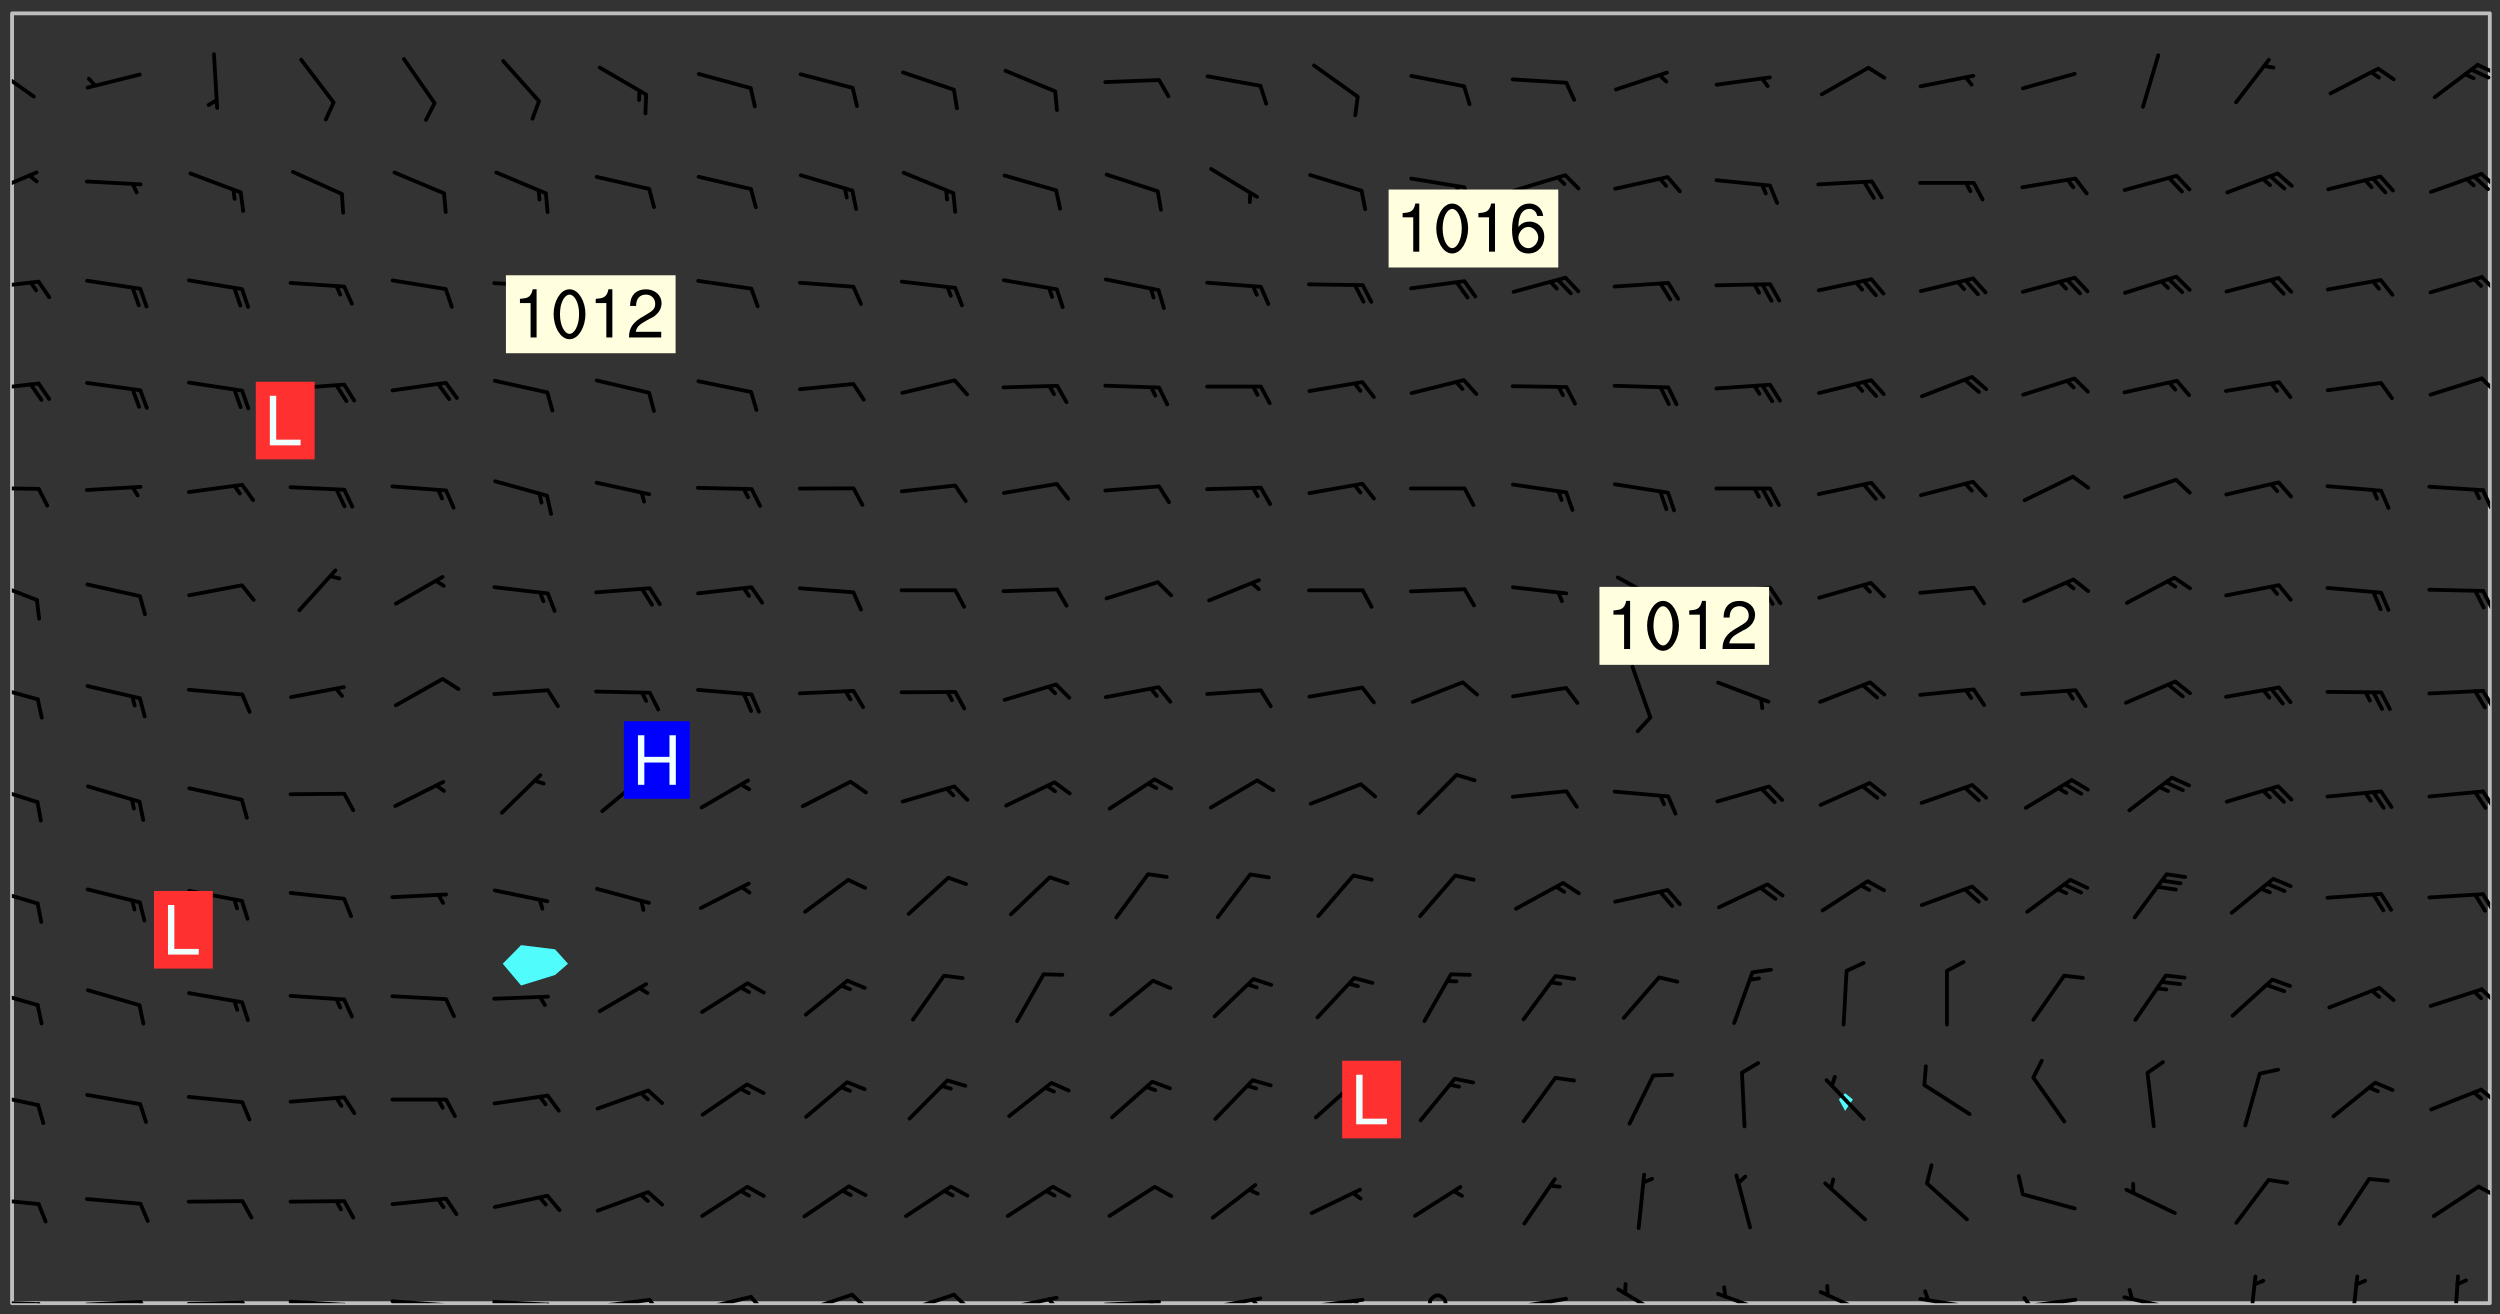 <svg xmlns="http://www.w3.org/2000/svg" role="img" xmlns:xlink="http://www.w3.org/1999/xlink" viewBox="142.45 309.95 326.84 171.84"><rect x="142.45" y="309.95" width="326.84" height="171.84" fill="#333333" stroke="none"/><defs><clipPath id="clip2"><path d="M 144 311.672 L 145 311.672 L 145 480.328 L 144 480.328 Z M 144 311.672"/></clipPath><clipPath id="clip3"><path d="M 144 311.672 L 468 311.672 L 468 480.328 L 144 480.328 Z M 144 311.672"/></clipPath><clipPath id="clip4"><path d="M 467 311.672 L 468 311.672 L 468 480.328 L 467 480.328 Z M 467 311.672"/></clipPath><clipPath id="clip5"><path d="M 144 479 L 148 479 L 148 480.328 L 144 480.328 Z M 144 479"/></clipPath><clipPath id="clip6"><path d="M 147 480 L 149 480 L 149 480.328 L 147 480.328 Z M 147 480"/></clipPath><clipPath id="clip7"><path d="M 153 479 L 162 479 L 162 480.328 L 153 480.328 Z M 153 479"/></clipPath><clipPath id="clip8"><path d="M 160 479 L 163 479 L 163 480.328 L 160 480.328 Z M 160 479"/></clipPath><clipPath id="clip9"><path d="M 166 479 L 175 479 L 175 480.328 L 166 480.328 Z M 166 479"/></clipPath><clipPath id="clip10"><path d="M 173 479 L 176 479 L 176 480.328 L 173 480.328 Z M 173 479"/></clipPath><clipPath id="clip11"><path d="M 180 479 L 188 479 L 188 480.328 L 180 480.328 Z M 180 479"/></clipPath><clipPath id="clip12"><path d="M 187 480 L 189 480 L 189 480.328 L 187 480.328 Z M 187 480"/></clipPath><clipPath id="clip13"><path d="M 193 479 L 202 479 L 202 480.328 L 193 480.328 Z M 193 479"/></clipPath><clipPath id="clip14"><path d="M 200 480 L 203 480 L 203 480.328 L 200 480.328 Z M 200 480"/></clipPath><clipPath id="clip15"><path d="M 206 479 L 215 479 L 215 480.328 L 206 480.328 Z M 206 479"/></clipPath><clipPath id="clip16"><path d="M 213 480 L 216 480 L 216 480.328 L 213 480.328 Z M 213 480"/></clipPath><clipPath id="clip17"><path d="M 220 479 L 228 479 L 228 480.328 L 220 480.328 Z M 220 479"/></clipPath><clipPath id="clip18"><path d="M 227 479 L 230 479 L 230 480.328 L 227 480.328 Z M 227 479"/></clipPath><clipPath id="clip19"><path d="M 233 479 L 241 479 L 241 480.328 L 233 480.328 Z M 233 479"/></clipPath><clipPath id="clip20"><path d="M 240 479 L 243 479 L 243 480.328 L 240 480.328 Z M 240 479"/></clipPath><clipPath id="clip21"><path d="M 246 478 L 255 478 L 255 480.328 L 246 480.328 Z M 246 478"/></clipPath><clipPath id="clip22"><path d="M 253 478 L 256 478 L 256 480.328 L 253 480.328 Z M 253 478"/></clipPath><clipPath id="clip23"><path d="M 260 478 L 268 478 L 268 480.328 L 260 480.328 Z M 260 478"/></clipPath><clipPath id="clip24"><path d="M 266 478 L 270 478 L 270 480.328 L 266 480.328 Z M 266 478"/></clipPath><clipPath id="clip25"><path d="M 273 479 L 281 479 L 281 480.328 L 273 480.328 Z M 273 479"/></clipPath><clipPath id="clip26"><path d="M 279 479 L 281 479 L 281 480.328 L 279 480.328 Z M 279 479"/></clipPath><clipPath id="clip27"><path d="M 286 479 L 295 479 L 295 480.328 L 286 480.328 Z M 286 479"/></clipPath><clipPath id="clip28"><path d="M 292 479 L 294 479 L 294 480.328 L 292 480.328 Z M 292 479"/></clipPath><clipPath id="clip29"><path d="M 300 479 L 308 479 L 308 480.328 L 300 480.328 Z M 300 479"/></clipPath><clipPath id="clip30"><path d="M 305 479 L 308 479 L 308 480.328 L 305 480.328 Z M 305 479"/></clipPath><clipPath id="clip31"><path d="M 313 479 L 321 479 L 321 480.328 L 313 480.328 Z M 313 479"/></clipPath><clipPath id="clip32"><path d="M 319 479 L 321 479 L 321 480.328 L 319 480.328 Z M 319 479"/></clipPath><clipPath id="clip33"><path d="M 329 479 L 332 479 L 332 480.328 L 329 480.328 Z M 329 479"/></clipPath><clipPath id="clip34"><path d="M 340 479 L 348 479 L 348 480.328 L 340 480.328 Z M 340 479"/></clipPath><clipPath id="clip35"><path d="M 353 478 L 361 478 L 361 480.328 L 353 480.328 Z M 353 478"/></clipPath><clipPath id="clip36"><path d="M 366 478 L 374 478 L 374 480.328 L 366 480.328 Z M 366 478"/></clipPath><clipPath id="clip37"><path d="M 380 478 L 388 478 L 388 480.328 L 380 480.328 Z M 380 478"/></clipPath><clipPath id="clip38"><path d="M 393 479 L 401 479 L 401 480.328 L 393 480.328 Z M 393 479"/></clipPath><clipPath id="clip39"><path d="M 393 478 L 395 478 L 395 480.328 L 393 480.328 Z M 393 478"/></clipPath><clipPath id="clip40"><path d="M 406 479 L 415 479 L 415 480.328 L 406 480.328 Z M 406 479"/></clipPath><clipPath id="clip41"><path d="M 406 479 L 409 479 L 409 480.328 L 406 480.328 Z M 406 479"/></clipPath><clipPath id="clip42"><path d="M 419 479 L 428 479 L 428 480.328 L 419 480.328 Z M 419 479"/></clipPath><clipPath id="clip43"><path d="M 420 478 L 422 478 L 422 480.328 L 420 480.328 Z M 420 478"/></clipPath><clipPath id="clip44"><path d="M 436 476 L 438 476 L 438 480.328 L 436 480.328 Z M 436 476"/></clipPath><clipPath id="clip45"><path d="M 449 476 L 451 476 L 451 480.328 L 449 480.328 Z M 449 476"/></clipPath><clipPath id="clip46"><path d="M 463 476 L 465 476 L 465 480.328 L 463 480.328 Z M 463 476"/></clipPath><clipPath id="clip47"><path d="M 144 466 L 148 466 L 148 468 L 144 468 Z M 144 466"/></clipPath><clipPath id="clip48"><path d="M 466 464 L 468 464 L 468 467 L 466 467 Z M 466 464"/></clipPath><clipPath id="clip49"><path d="M 144 452 L 148 452 L 148 455 L 144 455 Z M 144 452"/></clipPath><clipPath id="clip50"><path d="M 466 452 L 468 452 L 468 455 L 466 455 Z M 466 452"/></clipPath><clipPath id="clip51"><path d="M 144 439 L 148 439 L 148 442 L 144 442 Z M 144 439"/></clipPath><clipPath id="clip52"><path d="M 466 439 L 468 439 L 468 442 L 466 442 Z M 466 439"/></clipPath><clipPath id="clip53"><path d="M 144 425 L 148 425 L 148 429 L 144 429 Z M 144 425"/></clipPath><clipPath id="clip54"><path d="M 466 426 L 468 426 L 468 430 L 466 430 Z M 466 426"/></clipPath><clipPath id="clip55"><path d="M 144 412 L 148 412 L 148 416 L 144 416 Z M 144 412"/></clipPath><clipPath id="clip56"><path d="M 466 413 L 468 413 L 468 416 L 466 416 Z M 466 413"/></clipPath><clipPath id="clip57"><path d="M 144 399 L 148 399 L 148 402 L 144 402 Z M 144 399"/></clipPath><clipPath id="clip58"><path d="M 466 400 L 468 400 L 468 403 L 466 403 Z M 466 400"/></clipPath><clipPath id="clip59"><path d="M 144 385 L 148 385 L 148 389 L 144 389 Z M 144 385"/></clipPath><clipPath id="clip60"><path d="M 466 386 L 468 386 L 468 390 L 466 390 Z M 466 386"/></clipPath><clipPath id="clip61"><path d="M 144 373 L 148 373 L 148 375 L 144 375 Z M 144 373"/></clipPath><clipPath id="clip62"><path d="M 466 373 L 468 373 L 468 377 L 466 377 Z M 466 373"/></clipPath><clipPath id="clip63"><path d="M 144 359 L 148 359 L 148 362 L 144 362 Z M 144 359"/></clipPath><clipPath id="clip64"><path d="M 466 359 L 468 359 L 468 362 L 466 362 Z M 466 359"/></clipPath><clipPath id="clip65"><path d="M 144 346 L 148 346 L 148 348 L 144 348 Z M 144 346"/></clipPath><clipPath id="clip66"><path d="M 466 345 L 468 345 L 468 349 L 466 349 Z M 466 345"/></clipPath><clipPath id="clip67"><path d="M 144 332 L 148 332 L 148 336 L 144 336 Z M 144 332"/></clipPath><clipPath id="clip68"><path d="M 466 332 L 468 332 L 468 335 L 466 335 Z M 466 332"/></clipPath><clipPath id="clip69"><path d="M 144 318 L 148 318 L 148 323 L 144 323 Z M 144 318"/></clipPath><clipPath id="clip70"><path d="M 466 318 L 468 318 L 468 320 L 466 320 Z M 466 318"/></clipPath><clipPath id="clip71"><path d="M 465 318 L 468 318 L 468 321 L 465 321 Z M 465 318"/></clipPath><g id="surface448" clip-path="url(#clip1)"><path fill="#fff" fill-opacity="0" fill-rule="evenodd" d="M 0 0 L 1000 0 L 1000 1000 L 0 1000 Z M 0 0"/><path fill="#d3d3d3" fill-opacity="0" fill-rule="evenodd" d="M162.152 355.867L161.918 356.16 161.977 356.395 162.094 356.566 162.27 356.801 162.562 357.148 162.676 357.207 162.793 357.035 162.852 356.801 163.027 356.625 163.492 356.449 164.191 356.449 164.426 356.742 164.715 357.559 164.773 357.734 164.949 357.965 165.301 358.199 166 358.898 166.172 359.074 166.406 359.422 166.641 359.832 166.93 360.414 167.34 360.879 167.57 361.113 167.805 361.289 167.922 361.52 168.098 361.812 168.27 362.977 168.27 363.211 168.328 363.5 168.387 363.617 168.504 363.734 168.852 364.145 168.969 364.316 169.145 364.492 169.32 364.727 169.438 364.898 169.609 365.25 169.668 365.484 169.902 365.891 170.137 365.832 169.961 366.008 169.902 366.938 169.32 366.938 169.086 366.824 168.738 366.938 168.621 367.055 168.562 367.348 168.504 367.523 168.387 367.695 167.922 367.988 167.863 368.223 167.805 368.336 167.805 368.98 167.863 369.152 167.863 369.562 167.922 369.621 167.922 370.027 167.98 370.434 168.098 370.609 168.156 370.668 168.387 371.309 168.328 371.602 168.328 372.301 168.27 372.883 168.27 373.117 168.211 373.348 168.156 373.699 168.156 375.621 168.211 375.738 168.637 375.738 168.27 375.855 168.246 376.207 169.137 377.375 170.879 377.914 172.219 378.273 172.219 378.812 172.309 379.621 172.844 380.336 174.363 380.605 175.254 380.52 175.344 381.684 175.879 381.863 177.039 381.684 179.094 380.699 180.254 380.336 182.133 380.16 183.828 379.98 183.648 380.699 182.133 380.785 180.883 380.875 180.078 381.145 179.004 381.953 179.273 382.672 179.809 383.57 179.629 384.195 179.363 385.004 179.629 386.082 180.254 386.98 181.059 387.16 182.309 386.98 182.043 387.703 182.141 388.207 182.195 388.5 182.195 388.672 182.254 388.965 182.254 389.371 182.43 389.488 182.781 389.605 183.188 389.605 183.48 389.43 183.594 389.312 183.652 389.195 183.77 388.965 183.828 388.789 184.18 388.324 184.41 388.148 184.586 388.09 184.762 388.148 184.82 388.324 184.938 389.312 184.992 389.781 185.051 389.953 185.168 390.188 185.344 390.246 186.16 390.305 186.449 390.305 186.566 390.539 186.625 390.945 186.684 391.297 186.684 392.402 186.801 392.695 186.918 393.043 187.207 393.742 187.383 394.094 187.965 394.848 188.316 395.023 188.488 395.082 188.957 395.316 189.598 395.781 189.945 396.016 190.238 396.191 190.531 396.246 190.762 396.309 191.578 396.656 191.871 396.832 191.984 397.004 192.336 397.355 192.453 397.531 192.977 398.172 192.977 398.461 193.035 398.812 193.035 399.16 193.094 399.512 193.152 399.801 193.27 399.859 193.441 399.918 193.617 399.918 194.199 400.152 194.375 400.27 194.551 400.559 194.727 400.793 194.84 401.027 195.133 401.258 195.25 401.375 195.25 401.785 195.309 401.84 195.598 402.074 195.832 402.191 195.891 402.309 196.008 402.48 196.066 402.598 196.297 402.832 196.355 403.008 196.59 403.066 196.707 403.125 196.59 403.238 196.531 403.355 196.531 403.473 196.414 403.766 196.297 404.055 196.297 404.637 196.473 404.754 196.59 404.812 196.648 404.93 196.766 405.047 196.879 405.105 197.055 405.453 197.113 405.805 197.172 406.211 197.172 406.387 197.113 406.562 196.996 407.262 196.996 407.434 197.113 407.609 197.406 407.902 197.812 407.902 197.988 408.02 198.105 408.191 198.223 408.484 198.223 408.719 197.695 408.719 197.465 408.484 197.23 408.484 197.055 408.543 196.996 409.242 197.055 409.59 197.172 409.766 197.348 410.176 197.465 410.406 197.754 410.875 197.93 410.93 198.453 410.93 198.688 410.988 199.445 411.629 199.504 411.922 199.504 412.156 199.562 412.215 199.793 412.562 199.793 412.914 199.676 413.086 199.676 413.379 199.969 413.668 200.262 413.844 200.434 413.902 200.727 414.078 201.02 414.195 201.602 414.602 201.891 414.836 202.184 415.012 202.402 415.172 202.418 415.184 202.648 415.359 203.289 415.883 203.465 416.117 203.582 416.293 203.758 416.469 203.871 416.641 203.871 417.281 203.988 417.457 204.457 417.574 205.039 417.691 205.273 417.75 205.504 417.863 205.797 417.98 205.91 418.039 206.496 418.391 206.785 418.562 206.961 418.625 207.137 418.68 207.312 418.738 208.012 419.09 208.301 419.266 208.535 419.32 208.824 419.496 209.059 419.613 209.699 420.02 209.992 420.137 210.164 420.195 210.398 420.254 210.809 420.312 211.039 420.371 211.273 420.488 211.332 420.66 210.922 420.836 211.391 420.895 211.449 421.188 211.562 421.422 211.738 421.477 211.973 421.535 212.148 421.594 212.555 421.711 213.195 421.945 213.312 422.117 213.371 422.352 213.371 422.527 213.312 422.645 213.254 423.051 213.488 423.285 213.605 423.344 213.953 423.461 214.594 423.691 214.77 423.809 215.059 423.926 215.234 424.102 215.469 424.566 216.051 425.672 216.227 425.848 216.574 426.023 216.75 426.141 217.102 426.258 218.148 426.781 218.383 426.84 218.848 426.953 219.141 427.012 219.605 427.188 220.363 427.77 220.598 428.004 220.945 428.469 221.121 428.645 221.41 428.879 222.227 429.578 222.52 429.754 222.809 430.043 223.102 430.219 223.395 430.508 224.09 431.148 224.266 431.324 224.559 431.559 224.848 431.793 225.316 432.082 225.957 432.664 226.305 432.898 226.539 433.191 226.887 433.539 227.238 434.004 228.172 434.996 228.52 435.402 228.637 435.578 228.871 435.637 228.984 435.754 229.629 435.93 229.859 436.043 230.094 436.102 230.387 436.277 230.617 436.395 231.551 437.094 231.957 437.5 232.191 437.676 232.598 437.852 232.832 437.969 233.648 438.316 233.996 438.551 234.23 438.668 234.523 438.957 234.754 439.074 235.512 439.426 235.863 439.598 236.094 439.656 236.387 439.773 236.621 439.832 237.492 440.008 238.309 440.008 238.777 440.238 238.949 440.297 239.824 440.996 240.289 441.113 240.582 441.172 240.758 441.23 240.988 441.289 241.457 441.348 241.805 441.406 242.156 441.465 242.562 441.523 242.855 441.523 243.027 441.582 243.027 441.812 243.203 441.988 243.496 441.988 243.844 442.047 244.195 442.105 244.895 442.223 245.535 442.223 246 441.988 246.293 441.812 246.465 441.695 246.875 441.523 247.164 441.348 248.098 440.883 248.566 440.59 249.09 440.297 249.555 440.125 250.02 439.949 251.07 439.484 251.359 439.367 251.77 439.25 252.059 439.133 252.586 438.957 254.102 438.258 254.684 437.91 254.973 437.852 255.266 437.793 255.613 437.676 256.488 437.445 256.84 437.328 256.953 437.328 257.188 437.27 258.062 437.035 258.297 436.977 259.109 436.977 259.461 436.918 260.277 436.801 260.449 436.742 260.801 436.688 261.094 436.629 261.324 436.57 262.141 436.395 262.316 436.336 262.664 436.336 262.898 436.277 263.363 436.16 264.121 435.988 264.355 435.93 264.703 435.93 265.113 435.812 265.402 435.754 266.688 435.695 266.977 435.695 267.387 435.637 267.617 435.578 267.793 435.578 268.668 435.461 269.074 435.461 269.484 435.344 269.832 435.344 270.184 435.23 271.055 435.172 272.805 435.172 273.852 435.461 274.262 435.578 274.551 435.695 274.902 435.812 275.191 435.93 276.242 436.102 276.531 436.16 276.824 436.16 277.117 436.219 277.289 436.277 277.699 436.336 277.871 436.395 277.988 436.453 278.105 436.453 278.223 436.512 278.574 436.57 278.688 436.57 279.098 436.637 281.02 437.031 282.945 437.426 284.465 437.875 286.16 438.594 288.305 439.398 289.91 438.68 291.34 437.875 292.5 436.797 293.75 436.348 296.785 435.629 298.66 435.27 300.805 433.922 303.039 432.668 305.539 431.41 307.234 430.961 309.02 430.781 310.18 430.512 310.805 431.051 312.145 430.781 312.859 429.793 313.844 428.449 314.289 428.27 315.094 427.91 316.969 427.371 318.754 426.922 320.004 426.652 321.164 426.562 322.863 426.473 324.824 426.203 326.074 426.113 326.613 426.113 327.238 426.023 328.129 426.023 330.273 425.844 332.684 425.664 335.273 425.574 336.969 425.754 338.578 425.844 340.008 426.203 341.168 426.922 343.043 427.91 344.203 429.438 344.469 430.152 345.098 430.242 345.453 431.141 345.988 431.68 346.523 433.207 347.598 433.566 348.133 433.566 347.328 434.102 347.418 435.809 348.133 438.504 349.023 439.309 349.918 440.297 350.633 441.555 352.418 442.094 353.938 441.914 354.293 443.258 355.902 442.453 356.883 441.914 357.152 442.184 357.469 441.969 357.688 441.824 358.488 442.273 358.938 441.914 359.293 441.914 359.828 441.645 360.367 440.926 360.902 440.656 361.527 439.668 362.688 440.117 363.527 440.488 364.922 441.105 366.617 440.926 368.223 440.926 370.008 441.016 370.188 439.309 370.723 437.965 371.527 438.234 372.02 439.082 372.422 439.488 372.332 440.027 372.332 440.387 373.047 440.836 373.758 440.566 375.188 440.566 375.547 441.555 375.992 442.812 376.707 444.156 377.957 444.785 379.652 445.414 380.367 445.234 380.547 444.695 381.527 444.605 381.977 444.965 382.062 446.223 381.797 446.852 381.262 447.031 381.262 447.57 381.977 448.555 382.242 449.094 383.227 450.082 384.027 451.16 383.762 451.52 383.672 452.418 383.047 454.75 382.691 456.816 382.602 458.609 382.422 459.328 382.332 459.867 382.332 461.305 381.352 463.188 380.992 464.895 380.457 465.793 379.652 466.961 379.387 467.5 381.441 468.754 381.527 469.113 381.172 469.652 381.082 469.473 381.082 470.281 381.172 471.719 380.727 472.434 379.652 472.527 379.387 473.242 379.922 474.141 380.727 474.859 381.887 475.668 383.227 475.938 383.672 476.297 383.316 476.746 381.527 476.656 380.277 476.207 379.562 475.488 378.938 475.398 378.762 478.988 378.574 480.297 467.934 480.297 467.934 311.703 412.664 311.703 412.664 360.785 413.426 360.91 416.715 361.453 418.738 364.289 418.738 367.043 421.09 367.375 423.438 367.707 427.488 367.707 426.109 371.867 424.086 372.574 422.062 373.277 421.52 373.621 418.926 375.238 418.738 375.355 416.715 373.277 415.984 370.535 413.312 368.457 411.938 364.957 411.871 364.875 409.914 362.203 412.664 360.785 412.664 311.703 294.422 311.703 294.422 403.117 294.539 403.148 294.672 403.16 294.746 403.234 294.852 403.281 294.941 403.34 295.027 403.398 295.117 403.457 295.414 403.754 295.473 403.844 295.504 403.961 295.531 404.078 295.547 404.215 295.516 404.332 295.457 404.422 295.398 404.508 295.355 404.613 295.309 404.715 295.281 404.836 295.281 404.98 295.457 405.25 295.605 405.398 295.68 405.484 295.754 405.559 295.797 405.664 295.859 405.754 295.918 405.84 295.961 405.945 296.02 406.035 296.066 406.137 296.109 406.242 296.168 406.328 296.285 406.508 296.359 406.582 296.422 406.668 296.48 406.758 296.523 406.863 296.582 406.953 296.641 407.039 296.703 407.129 296.762 407.219 296.805 407.32 296.922 407.5 296.996 407.574 297.055 407.66 297.129 407.734 297.219 407.793 297.324 407.84 297.473 407.84 297.605 407.824 297.738 407.84 297.84 407.793 297.914 407.719 297.961 407.617 297.945 407.484 297.945 407.336 297.898 407.23 297.871 407.113 297.824 407.012 297.797 406.891 297.754 406.789 297.691 406.699 297.648 406.598 297.605 406.492 297.574 406.375 297.559 406.242 297.547 406.105 297.633 406.047 297.691 405.961 297.812 405.93 297.855 406.035 297.871 406.168 297.871 406.285 297.93 406.387 297.988 406.477 298.078 406.535 298.227 406.684 298.285 406.773 298.328 406.879 298.316 406.98 298.402 407.039 298.508 407.086 298.594 407.145 298.684 407.203 298.758 407.277 298.641 407.305 298.535 407.352 298.449 407.41 298.375 407.484 298.316 407.574 298.254 407.66 298.227 407.781 298.18 407.883 298.137 407.988 298.105 408.105 298.094 408.238 298.078 408.371 298.078 408.52 298.105 408.637 298.152 408.742 298.195 408.844 298.254 408.934 298.328 409.008 298.418 409.066 298.492 409.141 298.582 409.199 298.641 409.289 298.684 409.395 298.73 409.496 298.848 409.527 298.98 409.543 299.129 409.543 299.246 409.512 299.352 409.555 299.395 409.66 299.441 409.762 299.469 409.883 299.5 410 299.527 410.117 299.559 410.238 299.586 410.355 299.691 410.398 299.793 410.445 299.926 410.43 300.074 410.578 300.137 410.664 300.211 410.738 300.281 410.812 300.371 410.875 300.477 410.918 300.578 410.961 300.695 410.992 300.832 411.008 300.949 410.977 301.023 410.902 301.051 410.785 301.039 410.652 301.008 410.531 300.98 410.414 301.023 410.309 301.141 410.309 301.23 410.371 301.348 410.398 301.496 410.398 301.629 410.414 301.777 410.414 301.91 410.43 302.043 410.414 302.191 410.414 302.324 410.398 302.457 410.387 302.594 410.398 302.711 410.371 302.844 410.355 303.035 410.297 302.977 410.473 302.961 410.605 302.934 410.727 302.918 410.859 302.859 410.945 302.727 410.961 302.621 411.008 302.516 411.051 302.398 411.082 302.281 411.109 302.016 411.141 301.867 411.141 301.734 411.156 301.66 411.23 301.719 411.316 301.867 411.465 301.984 411.645 302.059 411.715 302.148 411.777 302.238 411.836 302.324 411.895 302.414 411.953 302.516 411.996 302.621 412.059 302.727 412.102 302.812 412.16 302.918 412.207 303.02 412.25 303.199 412.367 303.258 412.457 303.215 412.559 303.168 412.664 303.184 412.797 303.406 413.02 303.465 413.109 303.508 413.211 303.539 413.332 303.582 413.434 303.598 413.566 303.629 413.684 303.641 413.82 303.672 413.938 303.82 414.086 303.922 414.129 304.027 414.172 304.145 414.203 304.277 414.219 304.414 414.234 304.531 414.234 304.648 414.203 304.738 414.145 304.781 414.039 304.828 413.938 304.871 413.832 304.902 413.715 304.914 413.582 304.914 413.434 304.902 413.301 304.887 413.168 304.855 413.051 304.812 412.945 304.766 412.84 304.723 412.738 304.68 412.633 304.664 412.5 304.68 412.367 304.707 412.25 304.738 412.133 304.766 412.012 304.812 411.91 304.902 411.852 304.988 411.789 305.062 411.715 305.152 411.656 305.375 411.434 305.434 411.348 305.508 411.273 305.625 411.094 305.684 411.008 305.684 410.859 305.609 410.785 305.508 410.738 305.402 410.695 305.301 410.652 305.242 410.562 305.195 410.457 305.168 410.34 305.258 410.281 305.375 410.25 305.477 410.207 305.656 410.09 305.805 409.941 305.816 409.809 305.805 409.703 305.715 409.645 305.582 409.66 305.434 409.66 305.301 409.676 305.168 409.66 305.047 409.629 304.961 409.57 304.887 409.496 304.828 409.406 304.766 409.32 304.648 409.141 304.59 409.055 304.621 408.934 304.707 408.875 304.828 408.844 304.887 408.758 304.887 408.637 304.855 408.52 304.797 408.43 304.738 408.344 304.691 408.238 304.664 408.121 304.648 407.988 304.707 407.898 304.781 407.824 304.871 407.766 304.988 407.586 305.062 407.512 305.121 407.426 305.27 407.277 305.391 407.246 305.523 407.23 305.656 407.246 305.73 407.32 305.773 407.426 305.789 407.559 305.758 407.676 305.641 407.707 305.508 407.719 305.359 407.867 305.316 407.973 305.27 408.074 305.242 408.195 305.211 408.312 305.211 408.461 305.242 408.578 305.285 408.684 305.344 408.773 305.418 408.844 305.492 408.918 305.609 408.949 305.73 408.977 305.848 408.949 305.98 408.934 306.098 408.934 306.188 408.992 306.262 409.066 306.309 409.172 306.367 409.258 306.469 409.305 306.602 409.32 306.707 409.363 306.793 409.422 306.781 409.527 306.707 409.602 306.527 409.719 306.469 409.809 306.379 409.867 306.309 409.941 306.234 410.016 306.172 410.105 306.145 410.223 306.129 410.355 306.145 410.488 306.129 410.621 306.129 410.77 306.145 410.902 306.172 411.02 306.203 411.141 306.277 411.215 306.367 411.273 306.453 411.332 306.543 411.391 306.66 411.422 306.66 411.508 306.559 411.555 306.469 411.613 306.203 411.645 306.086 411.672 305.938 411.672 305.832 411.715 305.73 411.762 305.672 411.852 305.609 412.086 305.598 412.219 305.566 412.34 305.551 412.473 305.551 412.766 305.539 412.898 305.551 413.035 305.566 413.168 305.699 413.184 305.832 413.195 305.953 413.227 306.039 413.285 306.113 413.359 306.16 413.465 306.203 413.566 306.219 413.699 306.219 414.145 306.203 414.277 306.203 414.723 306.234 414.988 306.262 415.105 306.277 415.238 306.309 415.355 306.395 415.566 306.426 415.832 306.426 415.98 306.395 416.098 306.367 416.215 306.336 416.336 306.309 416.453 306.277 416.57 306.246 416.691 306.234 416.824 306.219 416.957 306.309 417.016 306.426 416.984 306.527 417 306.574 417.105 306.543 417.371 306.543 417.812 306.5 417.918 306.453 418.023 306.41 418.125 306.367 418.23 306.309 418.316 306.277 418.438 306.234 418.555 306.203 418.672 306.188 418.805 306.203 418.938 306.262 419.027 306.367 419.074 306.453 419.133 306.512 419.219 306.5 419.355 306.469 419.473 306.426 419.574 306.426 420.02 306.41 420.152 306.41 420.301 306.379 420.418 306.336 420.523 306.309 420.641 306.262 420.746 306.219 420.848 306.188 420.969 306.16 421.086 306.129 421.219 306.098 421.336 306.07 421.453 306.027 421.559 305.996 421.676 305.965 421.797 305.953 421.93 305.938 422.062 305.938 422.359 305.965 422.477 305.965 422.625 306.012 423.023 306.039 423.141 306.098 423.23 306.219 423.262 306.367 423.262 306.5 423.246 306.559 423.336 306.559 423.453 306.5 423.543 306.41 423.602 306.309 423.645 306.203 423.691 306.113 423.75 306.027 423.809 305.891 423.824 305.773 423.793 305.641 423.777 305.539 423.824 305.477 423.91 305.465 424.047 305.449 424.18 305.418 424.297 305.391 424.414 305.375 424.547 305.344 424.668 305.344 424.965 305.359 425.098 305.391 425.215 305.391 425.363 305.402 425.496 305.402 425.645 305.375 425.762 305.328 425.863 305.301 425.984 305.27 426.102 305.211 426.191 305.137 426.266 305.035 426.309 304.93 426.355 304.812 426.383 304.691 426.414 304.59 426.367 304.648 426.281 304.754 426.234 304.781 426.117 304.812 426 304.84 425.879 304.871 425.762 304.871 425.613 304.887 425.48 304.855 425.363 304.812 425.258 304.707 425.273 304.633 425.348 304.531 425.391 304.441 425.453 304.367 425.527 304.324 425.629 304.309 425.762 304.277 425.879 304.25 426 304.219 426.117 304.191 426.234 304.16 426.355 304.133 426.473 304.102 426.59 304.059 426.695 303.969 426.754 303.879 426.754 303.762 426.723 303.73 426.637 303.746 426.5 303.715 426.383 303.715 426.234 303.703 426.102 303.703 425.953 303.641 425.719 303.613 425.598 303.57 425.496 303.523 425.391 303.465 425.305 303.406 425.215 303.363 425.109 303.301 425.023 303.152 424.875 303.082 424.801 302.977 424.754 302.871 424.711 302.77 424.668 302.473 424.371 302.383 424.297 302.297 424.238 302.191 424.195 302.102 424.133 302.016 424.074 301.91 424.031 301.82 423.973 301.734 423.91 301.66 423.84 301.555 423.793 301.469 423.734 301.363 423.691 301.273 423.629 301.172 423.586 301.066 423.543 300.98 423.484 300.875 423.438 300.77 423.395 300.668 423.348 300.578 423.289 300.477 423.246 300.371 423.203 300.281 423.141 300.164 423.113 300.031 423.098 299.898 423.113 299.75 423.113 299.617 423.129 299.5 423.098 299.41 423.039 299.336 422.965 299.246 422.906 299.145 422.859 298.996 422.859 298.875 422.832 298.773 422.789 298.699 422.715 298.582 422.535 298.492 422.477 298.391 422.434 298.301 422.371 298.195 422.328 298.105 422.27 298.02 422.211 297.914 422.164 297.855 422.078 297.797 421.988 297.754 421.883 297.707 421.781 297.633 421.707 297.547 421.648 297.473 421.574 297.383 421.516 297.16 421.293 297.117 421.188 297.086 420.922 297.191 420.879 297.336 420.879 297.441 420.922 297.516 420.996 297.605 421.055 297.691 421.113 297.797 421.16 297.887 421.219 298.035 421.367 298.105 421.441 298.254 421.59 298.316 421.676 298.391 421.75 298.477 421.809 298.551 421.883 298.641 421.945 298.73 422.004 298.816 422.062 299.086 422.238 299.188 422.285 299.293 422.328 299.395 422.371 299.441 422.297 299.5 422.211 299.574 422.137 299.645 422.062 299.75 422.105 299.824 422.18 299.883 422.27 299.926 422.371 299.973 422.477 300.016 422.582 300.137 422.609 300.254 422.582 300.328 422.492 300.371 422.387 300.43 422.297 300.504 422.223 300.609 422.18 300.727 422.152 300.859 422.164 300.949 422.223 301.098 422.371 301.156 422.461 301.199 422.566 301.246 422.668 301.289 422.773 301.332 422.875 301.438 422.922 301.543 422.965 301.676 422.98 301.762 422.922 301.82 422.832 301.895 422.758 302 422.715 302.117 422.742 302.223 422.789 302.324 422.832 302.43 422.875 302.531 422.922 302.711 423.039 302.711 423.156 302.695 423.289 302.711 423.422 302.727 423.559 302.785 423.645 302.887 423.691 303.008 423.719 303.125 423.75 303.273 423.75 303.391 423.719 303.449 423.629 303.629 423.512 303.688 423.422 303.762 423.348 303.82 423.262 303.938 423.082 304.117 422.965 304.234 422.996 304.324 423.055 304.367 423.129 304.352 423.262 304.352 423.379 304.441 423.438 304.59 423.438 304.723 423.422 304.855 423.41 305.121 423.379 305.227 423.336 305.344 423.305 305.465 423.277 305.539 423.203 305.609 423.129 305.672 423.039 305.656 422.934 305.609 422.832 305.508 422.789 305.402 422.773 305.285 422.801 305.02 422.832 304.871 422.832 304.797 422.758 304.707 422.699 304.59 422.668 304.473 422.641 304.34 422.625 304.191 422.625 304.059 422.641 303.762 422.641 303.656 422.594 303.508 422.445 303.465 422.344 303.406 422.254 303.629 422.031 303.715 421.973 303.82 421.93 303.938 421.898 304.07 421.883 304.203 421.898 304.34 421.914 304.441 421.957 304.574 421.945 304.664 421.883 304.766 421.84 304.828 421.75 304.781 421.648 304.691 421.59 304.574 421.559 304.473 421.516 304.414 421.426 304.352 421.336 304.352 421.219 304.367 421.086 304.473 421.039 304.547 420.969 304.547 420.848 304.457 420.789 304.426 420.672 304.516 420.613 304.59 420.539 304.633 420.434 304.691 420.344 304.738 420.242 304.754 420.109 304.754 419.961 304.707 419.855 304.664 419.754 304.574 419.695 304.441 419.68 304.34 419.637 304.203 419.621 304.086 419.59 303.641 419.59 303.508 419.574 303.375 419.562 303.242 419.547 303.125 419.516 302.977 419.516 302.844 419.5 302.711 419.488 302.445 419.457 302.324 419.414 302.238 419.355 302.164 419.281 302.164 419.133 302.176 419 302.281 418.953 302.383 418.91 302.516 418.895 302.668 418.895 302.801 418.879 303.094 418.879 303.215 418.91 303.316 418.953 303.406 419.012 303.641 419.074 303.762 419.027 303.852 418.969 303.953 418.926 304.086 418.91 304.191 418.953 304.293 419 304.426 419.012 304.547 418.984 304.691 418.984 304.812 418.953 304.93 418.926 305.035 418.879 305.109 418.805 305.195 418.746 305.344 418.598 305.402 418.512 305.449 418.406 305.477 418.289 305.492 418.184 305.391 418.141 305.301 418.082 305.184 418.051 305.078 418.008 304.988 417.945 304.914 417.859 304.84 417.785 304.738 417.742 304.633 417.695 304.531 417.652 304.473 417.562 304.426 417.461 304.34 417.25 304.277 417.164 304.219 417.074 304.145 417 304.059 416.941 303.789 416.941 303.672 416.973 303.582 417.031 303.48 417.074 303.348 417.09 303.242 417.074 303.215 416.957 303.152 416.867 303.035 416.836 302.934 416.793 302.785 416.645 302.754 416.527 302.738 416.422 302.812 416.348 302.992 416.23 303.109 416.203 303.227 416.172 303.363 416.188 303.465 416.23 303.57 416.273 303.672 416.32 303.777 416.363 303.895 416.395 304.027 416.41 304.145 416.438 304.277 416.453 304.383 416.438 304.473 416.379 304.398 416.305 304.293 416.262 304.219 416.188 304.145 416.098 303.996 415.949 303.91 415.891 303.82 415.832 303.746 415.758 303.656 415.699 303.555 415.652 303.434 415.625 303.332 415.578 303.227 415.535 303.109 415.504 303.008 415.461 302.887 415.43 302.738 415.43 302.621 415.461 302.516 415.504 302.43 415.566 302.25 415.684 302.164 415.742 302.074 415.801 301.969 415.848 301.883 415.906 301.777 415.949 301.676 415.992 301.57 416.039 301.496 416.113 301.438 416.203 301.379 416.289 301.332 416.395 301.273 416.48 301.199 416.555 301.066 416.543 300.949 416.512 300.832 416.512 300.758 416.586 300.668 416.645 300.594 416.719 300.504 416.777 300.418 416.836 300.312 416.883 300.211 416.926 300.074 416.941 299.973 416.898 299.824 416.75 299.719 416.703 299.633 416.703 299.527 416.75 299.426 416.793 299.305 416.824 299.188 416.793 299.113 416.719 299.113 416.602 299.145 416.48 299.219 416.41 299.277 416.32 299.352 416.246 299.469 416.215 299.574 416.172 299.867 416.172 300 416.156 300.137 416.141 300.238 416.098 300.328 416.039 300.43 415.992 300.52 415.934 300.652 415.922 300.742 415.98 300.875 415.992 300.965 415.934 301.051 415.875 301.156 415.832 301.246 415.773 301.332 415.711 301.422 415.652 301.57 415.504 301.629 415.418 301.688 415.328 301.793 415.285 301.926 415.27 302.043 415.297 302.164 415.328 302.223 415.27 302.281 415.18 302.312 414.914 302.34 414.797 302.445 414.809 302.578 414.824 302.68 414.781 302.77 414.723 302.828 414.633 302.902 414.559 302.961 414.469 303.008 414.367 303.02 414.234 303.008 414.102 302.961 413.996 302.812 413.848 302.754 413.758 302.695 413.672 302.652 413.566 302.652 413.121 302.668 412.988 302.668 412.84 302.68 412.707 302.621 412.648 302.531 412.707 302.43 412.664 302.25 412.547 302.164 412.488 302.102 412.398 302.043 412.309 301.969 412.234 301.883 412.176 301.762 412.207 301.66 412.219 301.555 412.266 301.469 412.324 301.363 412.367 301.215 412.516 301.125 412.574 301.039 412.633 300.949 412.695 300.844 412.738 300.711 412.754 300.711 412.633 300.816 412.59 300.934 412.559 301.008 412.488 301.051 412.383 301.051 412.234 301.023 412.117 300.875 411.969 300.742 411.953 300.594 411.953 300.477 411.984 300.371 412.027 300.27 412.07 300.18 412.133 300.062 412.16 299.988 412.086 300 411.953 299.957 411.852 299.914 411.746 299.824 411.688 299.707 411.715 299.586 411.746 299.469 411.777 299.367 411.82 299.246 411.852 299.145 411.895 299.039 411.938 298.949 411.996 298.848 412.012 298.848 411.895 298.863 411.762 298.805 411.672 298.73 411.715 298.582 411.863 298.523 411.953 298.449 412.027 298.402 412.133 298.359 412.234 298.285 412.309 298.227 412.398 298.152 412.473 298.094 412.559 298.02 412.633 297.93 412.695 297.855 412.766 297.781 412.84 297.68 412.855 297.547 412.871 297.441 412.828 297.441 412.707 297.59 412.559 297.633 412.457 297.691 412.367 297.738 412.266 297.781 412.16 297.84 412.07 297.871 411.953 297.914 411.852 297.945 411.73 297.973 411.613 298.02 411.508 298.062 411.406 298.105 411.301 298.18 411.23 298.27 411.168 298.359 411.109 298.461 411.066 298.758 411.066 299.023 411.035 299.129 410.992 299.055 410.918 298.938 410.887 298.832 410.844 298.742 410.785 298.641 410.738 298.551 410.68 298.449 410.637 298.344 410.594 298.254 410.531 298.168 410.473 298.062 410.43 297.961 410.387 297.84 410.355 297.723 410.324 297.621 410.281 297.5 410.25 297.398 410.207 297.309 410.148 297.266 410.043 297.25 409.91 297.352 409.867 297.484 409.852 297.621 409.867 297.754 409.852 297.855 409.809 297.914 409.719 297.93 409.613 297.84 409.555 297.766 409.48 297.664 409.438 297.574 409.379 297.426 409.23 297.383 409.125 297.367 408.992 297.367 408.699 297.309 408.609 297.219 408.551 297.145 408.477 297.102 408.371 297.07 408.254 297.012 408.164 296.938 408.09 296.82 408.062 296.746 407.988 296.656 407.93 296.566 407.867 296.48 407.809 296.406 407.734 296.348 407.648 296.301 407.543 296.215 407.484 296.066 407.336 295.871 407.277 295.738 407.293 295.637 407.336 295.562 407.41 295.516 407.512 295.473 407.617 295.414 407.707 295.355 407.793 295.059 408.09 294.969 408.148 294.883 408.148 294.82 408.062 294.777 407.957 294.809 407.84 294.867 407.75 294.895 407.633 294.883 407.5 294.793 407.438 294.688 407.484 294.57 407.512 294.453 407.543 294.184 407.719 294.082 407.766 293.965 407.793 293.859 407.84 293.77 407.898 293.668 407.941 293.609 407.855 293.562 407.75 293.578 407.617 293.625 407.512 293.695 407.438 293.77 407.367 293.828 407.277 293.828 407.129 293.785 407.023 293.547 407.023 293.445 407.07 293.414 407.188 293.387 407.305 293.355 407.426 293.281 407.469 293.148 407.484 293.074 407.438 293.031 407.336 292.988 407.23 292.941 407.129 292.898 407.023 292.777 407.055 292.676 407.098 292.543 407.113 292.426 407.145 292.32 407.188 292.23 407.246 292.129 407.293 292.008 407.32 291.875 407.336 291.773 407.293 291.715 407.203 291.668 407.098 291.625 406.996 291.582 406.891 291.582 406.773 291.641 406.684 291.727 406.625 291.906 406.508 292.008 406.461 292.113 406.418 292.219 406.359 292.32 406.316 292.41 406.254 292.512 406.211 292.617 406.152 292.719 406.105 292.809 406.047 292.914 406.004 293.016 405.961 293.105 405.898 293.207 405.855 293.344 405.84 293.461 405.871 293.562 405.914 293.684 405.945 293.785 405.988 293.891 406.035 293.992 406.078 294.098 406.121 294.199 406.168 294.305 406.211 294.406 406.254 294.512 406.301 294.598 406.359 294.703 406.402 294.82 406.434 294.926 406.477 295.027 406.523 295.117 406.582 295.223 406.625 295.324 406.668 295.43 406.715 295.547 406.742 295.648 406.789 295.77 406.816 295.918 406.816 296.004 406.758 296.02 406.656 296.078 406.566 296.051 406.449 295.977 406.375 295.859 406.195 295.785 406.121 295.695 406.047 295.516 405.93 295.43 405.871 295.324 405.828 295.223 405.781 294.953 405.605 294.895 405.516 294.82 405.441 294.762 405.352 294.719 405.25 294.688 405.133 294.672 404.996 294.672 404.434 294.66 404.301 294.645 404.168 294.613 404.051 294.598 403.918 294.586 403.785 294.555 403.664 294.332 403.441 294.273 403.355 294.258 403.25 294.289 403.133 294.422 403.117 294.422 311.703 172.992 311.703 172.992 313.156 172.934 313.391 172.582 314.441 172.41 314.965 172.293 315.312 172.117 315.723 172 315.895 171.766 316.188 171.535 316.246 171.184 316.246 171.066 316.305 170.836 316.711 170.836 317.004 170.953 317.18 171.184 317.41 171.301 317.645 171.941 318.402 172.234 318.867 172.41 319.102 172.641 319.453 172.875 319.801 173.516 320.617 173.691 321.082 173.863 321.492 173.98 322.188 174.156 322.656 174.273 324.055 174.332 324.52 174.332 325.395 174.449 326.441 174.449 331.223 174.391 331.688 174.039 332.969 173.863 333.492 173.75 333.902 173.398 334.832 172.934 336 172.699 336.582 172.582 336.758 172.41 337.105 172.234 337.512 171.883 338.328 171.824 338.621 171.711 338.914 171.594 339.203 171.535 339.379 171.418 340.254 171.359 340.66 171.301 340.777 171.242 340.953 171.184 341.125 170.953 341.652 170.836 341.824 170.836 342.059 170.719 342.293 170.66 342.465 170.484 343.051 170.484 343.34 170.426 343.516 170.426 343.809 170.367 343.922 170.309 344.449 170.309 344.621 170.254 344.855 170.254 347.477 170.078 348.293 169.961 348.469 169.785 348.703 169.668 348.875 169.555 349.109 168.969 350.043 168.738 350.332 168.445 350.797 168.27 351.031 167.98 351.383 167.629 352.082 167.516 352.312 167.34 352.723 167.164 352.953 166.758 353.48 165.941 354.18 165.648 354.352 165.359 354.586 165.184 354.703 165.008 354.879 164.484 355.285 163.957 355.461 163.785 355.637 163.551 355.691 162.91 355.867 162.152 355.867M174.363 386.891L173.289 387.34 173.648 388.234 174.898 387.52 175.344 386.98 174.363 386.891"/><path fill="#d3d3d3" fill-opacity="0" fill-rule="evenodd" d="M201.508 416.598L200.613 416.598 201.062 417.227 202.043 417.586 202.848 417.496 203.293 416.508 203.117 416.598 202.402 416.242 201.508 416.598M356.129 475.668L356.07 475.145 356.07 474.852 356.184 474.559 356.242 474.328 356.711 473.859 356.824 473.859 356.941 473.746 357.059 473.688 357.234 473.688 357.469 473.629 357.816 473.629 358.051 473.688 358.168 473.746 358.398 473.918 358.457 474.094 358.574 474.676 358.574 474.969 358.457 475.145 358.285 475.434 358.109 475.609 357.582 476.133 357.352 476.367 357.234 476.426 357.059 476.426 356.941 476.367 356.535 476.074 356.359 475.957 356.242 475.898 356.184 475.785 356.129 475.668M362.77 464.711L362.711 464.539 362.711 463.43 362.77 463.258 362.945 463.199 363.117 463.141 363.293 463.141 363.527 463.082 363.645 463.141 363.703 463.84 363.645 464.012 363.527 464.188 363.41 464.246 363.176 464.77 363.062 464.828 362.828 464.828 362.77 464.711M372.383 450.32L372.266 450.145 372.266 449.445 372.559 448.57 372.676 448.398 372.852 448.047 372.965 447.816 373.082 447.523 373.434 446.766 373.551 446.535 373.723 446.301 373.898 446.301 374.016 446.242 374.656 446.242 374.773 446.301 375.008 446.535 375.18 446.648 375.531 446.941 375.648 447.059 375.762 447.234 375.762 447.348 375.879 447.406 375.996 447.523 375.996 448.223 375.938 448.398 375.938 448.629 375.879 448.805 375.531 449.855 375.414 450.086 375.297 450.32 375.18 450.379 374.949 450.613 374.309 450.902 373.434 450.902 373.023 450.785 372.383 450.32"/><path fill="none" stroke="#bebebe" stroke-linecap="round" stroke-linejoin="round" stroke-miterlimit="10" stroke-width=".5" d="M 431.957 354.305 L 108.027 354.305 L 108.027 185.68 L 431.957 185.68 L 431.957 354.305" transform="matrix(1 0 0 -1 36 666)"/><g clip-path="url(#clip2)"><path fill="#fff" fill-opacity="0" fill-rule="evenodd" d="M 144 475.891 L 144 480.328 L 144.004 480.328 L 144 480.328 L 144 311.672 L 144.004 311.672 L 144 311.672 L 144 475.891"/></g><g clip-path="url(#clip3)"><path fill="#fff" fill-opacity="0" fill-rule="evenodd" d="M 144.004 480.328 L 144.004 311.672 L 210.574 311.672 L 210.574 433.512 L 208.176 435.945 L 210.574 438.789 L 215.016 437.418 L 216.707 435.945 L 215.016 434.059 L 210.574 433.512 L 210.574 311.672 L 383.672 311.672 L 383.672 452.867 L 382.859 453.699 L 383.672 455.18 L 384.691 453.699 L 383.672 452.867 L 383.672 311.672 L 467.996 311.672 L 467.996 480.328 L 144.004 480.328"/></g><path fill="#50fcfc" fill-rule="evenodd" d="M210.574 438.789L208.176 435.945 210.574 433.512 215.016 434.059 216.707 435.945 215.016 437.418 210.574 438.789M383.672 455.18L382.859 453.699 383.672 452.867 384.691 453.699 383.672 455.18"/><g clip-path="url(#clip4)"><path fill="#fff" fill-opacity="0" fill-rule="evenodd" d="M 467.996 480.328 L 468 480.328 L 468 311.672 L 467.996 311.672 L 468 311.672 L 468 480.328 L 467.996 480.328"/></g><g clip-path="url(#clip5)"><path fill="none" stroke="#000" stroke-linecap="round" stroke-linejoin="round" stroke-miterlimit="10" stroke-width=".5" d="M 111.512 185.555 L 104.488 185.789" transform="matrix(1 0 0 -1 36 666)"/></g><g clip-path="url(#clip6)"><path fill="none" stroke="#000" stroke-linecap="round" stroke-linejoin="round" stroke-miterlimit="10" stroke-width=".5" d="M 111.512 185.555 L 112.59 183.348" transform="matrix(1 0 0 -1 36 666)"/></g><g clip-path="url(#clip7)"><path fill="none" stroke="#000" stroke-linecap="round" stroke-linejoin="round" stroke-miterlimit="10" stroke-width=".5" d="M 124.824 185.844 L 117.805 185.496" transform="matrix(1 0 0 -1 36 666)"/></g><g clip-path="url(#clip8)"><path fill="none" stroke="#000" stroke-linecap="round" stroke-linejoin="round" stroke-miterlimit="10" stroke-width=".5" d="M 124.824 185.844 L 126.082 183.738" transform="matrix(1 0 0 -1 36 666)"/></g><g clip-path="url(#clip9)"><path fill="none" stroke="#000" stroke-linecap="round" stroke-linejoin="round" stroke-miterlimit="10" stroke-width=".5" d="M 138.145 185.754 L 131.117 185.586" transform="matrix(1 0 0 -1 36 666)"/></g><g clip-path="url(#clip10)"><path fill="none" stroke="#000" stroke-linecap="round" stroke-linejoin="round" stroke-miterlimit="10" stroke-width=".5" d="M 138.145 185.754 L 139.348 183.617" transform="matrix(1 0 0 -1 36 666)"/></g><g clip-path="url(#clip11)"><path fill="none" stroke="#000" stroke-linecap="round" stroke-linejoin="round" stroke-miterlimit="10" stroke-width=".5" d="M 151.453 185.465 L 144.438 185.875" transform="matrix(1 0 0 -1 36 666)"/></g><g clip-path="url(#clip12)"><path fill="none" stroke="#000" stroke-linecap="round" stroke-linejoin="round" stroke-miterlimit="10" stroke-width=".5" d="M 151.453 185.465 L 152.477 183.234" transform="matrix(1 0 0 -1 36 666)"/></g><g clip-path="url(#clip13)"><path fill="none" stroke="#000" stroke-linecap="round" stroke-linejoin="round" stroke-miterlimit="10" stroke-width=".5" d="M 164.766 185.414 L 157.758 185.926" transform="matrix(1 0 0 -1 36 666)"/></g><g clip-path="url(#clip14)"><path fill="none" stroke="#000" stroke-linecap="round" stroke-linejoin="round" stroke-miterlimit="10" stroke-width=".5" d="M 164.766 185.414 L 165.754 183.172" transform="matrix(1 0 0 -1 36 666)"/></g><g clip-path="url(#clip15)"><path fill="none" stroke="#000" stroke-linecap="round" stroke-linejoin="round" stroke-miterlimit="10" stroke-width=".5" d="M 178.086 185.496 L 171.066 185.848" transform="matrix(1 0 0 -1 36 666)"/></g><g clip-path="url(#clip16)"><path fill="none" stroke="#000" stroke-linecap="round" stroke-linejoin="round" stroke-miterlimit="10" stroke-width=".5" d="M 178.086 185.496 L 179.125 183.273" transform="matrix(1 0 0 -1 36 666)"/></g><g clip-path="url(#clip17)"><path fill="none" stroke="#000" stroke-linecap="round" stroke-linejoin="round" stroke-miterlimit="10" stroke-width=".5" d="M 191.375 186.109 L 184.402 185.234" transform="matrix(1 0 0 -1 36 666)"/></g><g clip-path="url(#clip18)"><path fill="none" stroke="#000" stroke-linecap="round" stroke-linejoin="round" stroke-miterlimit="10" stroke-width=".5" d="M 191.375 186.109 L 192.789 184.102" transform="matrix(1 0 0 -1 36 666)"/></g><g clip-path="url(#clip19)"><path fill="none" stroke="#000" stroke-linecap="round" stroke-linejoin="round" stroke-miterlimit="10" stroke-width=".5" d="M 204.621 186.496 L 197.789 184.848" transform="matrix(1 0 0 -1 36 666)"/></g><g clip-path="url(#clip20)"><path fill="none" stroke="#000" stroke-linecap="round" stroke-linejoin="round" stroke-miterlimit="10" stroke-width=".5" d="M 204.621 186.496 L 206.25 184.66" transform="matrix(1 0 0 -1 36 666)"/></g><g clip-path="url(#clip21)"><path fill="none" stroke="#000" stroke-linecap="round" stroke-linejoin="round" stroke-miterlimit="10" stroke-width=".5" d="M 217.852 186.789 L 211.191 184.555" transform="matrix(1 0 0 -1 36 666)"/></g><g clip-path="url(#clip22)"><path fill="none" stroke="#000" stroke-linecap="round" stroke-linejoin="round" stroke-miterlimit="10" stroke-width=".5" d="M 217.852 186.789 L 219.633 185.102" transform="matrix(1 0 0 -1 36 666)"/></g><g clip-path="url(#clip23)"><path fill="none" stroke="#000" stroke-linecap="round" stroke-linejoin="round" stroke-miterlimit="10" stroke-width=".5" d="M 231.168 186.781 L 224.504 184.559" transform="matrix(1 0 0 -1 36 666)"/></g><g clip-path="url(#clip24)"><path fill="none" stroke="#000" stroke-linecap="round" stroke-linejoin="round" stroke-miterlimit="10" stroke-width=".5" d="M 231.168 186.781 L 232.945 185.09" transform="matrix(1 0 0 -1 36 666)"/></g><g clip-path="url(#clip25)"><path fill="none" stroke="#000" stroke-linecap="round" stroke-linejoin="round" stroke-miterlimit="10" stroke-width=".5" d="M 244.59 186.387 L 237.711 184.957" transform="matrix(1 0 0 -1 36 666)"/></g><g clip-path="url(#clip26)"><path fill="none" stroke="#000" stroke-linecap="round" stroke-linejoin="round" stroke-miterlimit="10" stroke-width=".5" d="M 243.59 186.18 L 244.375 185.234" transform="matrix(1 0 0 -1 36 666)"/></g><g clip-path="url(#clip27)"><path fill="none" stroke="#000" stroke-linecap="round" stroke-linejoin="round" stroke-miterlimit="10" stroke-width=".5" d="M 257.977 185.848 L 250.957 185.496" transform="matrix(1 0 0 -1 36 666)"/></g><g clip-path="url(#clip28)"><path fill="none" stroke="#000" stroke-linecap="round" stroke-linejoin="round" stroke-miterlimit="10" stroke-width=".5" d="M 256.953 185.797 L 257.582 184.742" transform="matrix(1 0 0 -1 36 666)"/></g><g clip-path="url(#clip29)"><path fill="none" stroke="#000" stroke-linecap="round" stroke-linejoin="round" stroke-miterlimit="10" stroke-width=".5" d="M 271.234 186.309 L 264.324 185.035" transform="matrix(1 0 0 -1 36 666)"/></g><g clip-path="url(#clip30)"><path fill="none" stroke="#000" stroke-linecap="round" stroke-linejoin="round" stroke-miterlimit="10" stroke-width=".5" d="M 270.23 186.125 L 270.992 185.164" transform="matrix(1 0 0 -1 36 666)"/></g><g clip-path="url(#clip31)"><path fill="none" stroke="#000" stroke-linecap="round" stroke-linejoin="round" stroke-miterlimit="10" stroke-width=".5" d="M 284.582 186.121 L 277.613 185.219" transform="matrix(1 0 0 -1 36 666)"/></g><g clip-path="url(#clip32)"><path fill="none" stroke="#000" stroke-linecap="round" stroke-linejoin="round" stroke-miterlimit="10" stroke-width=".5" d="M 283.566 185.992 L 284.277 184.992" transform="matrix(1 0 0 -1 36 666)"/></g><g clip-path="url(#clip33)"><path fill="none" stroke="#000" stroke-linecap="round" stroke-linejoin="round" stroke-miterlimit="10" stroke-width=".5" d="M 295.434 185.672 L 295.414 185.871 L 295.355 186.062 L 295.262 186.238 L 294.801 186.617 L 294.609 186.676 L 294.41 186.695 L 294.211 186.676 L 294.02 186.617 L 293.562 186.238 L 293.465 186.062 L 293.406 185.871 L 293.387 185.672 L 293.406 185.473 L 293.465 185.281 L 293.562 185.102 L 294.02 184.727 L 294.211 184.668 L 294.41 184.648 L 294.609 184.668 L 294.801 184.727 L 295.262 185.102 L 295.355 185.281 L 295.414 185.473 L 295.434 185.672" transform="matrix(1 0 0 -1 36 666)"/></g><g clip-path="url(#clip34)"><path fill="none" stroke="#000" stroke-linecap="round" stroke-linejoin="round" stroke-miterlimit="10" stroke-width=".5" d="M 304.262 185.09 L 311.191 186.25" transform="matrix(1 0 0 -1 36 666)"/></g><g clip-path="url(#clip35)"><path fill="none" stroke="#000" stroke-linecap="round" stroke-linejoin="round" stroke-miterlimit="10" stroke-width=".5" d="M 318.027 187.48 L 324.055 183.863" transform="matrix(1 0 0 -1 36 666)"/></g><path fill="none" stroke="#000" stroke-linecap="round" stroke-linejoin="round" stroke-miterlimit="10" stroke-width=".5" d="M 318.906 186.953 L 318.969 188.18" transform="matrix(1 0 0 -1 36 666)"/><g clip-path="url(#clip36)"><path fill="none" stroke="#000" stroke-linecap="round" stroke-linejoin="round" stroke-miterlimit="10" stroke-width=".5" d="M 331.062 186.895 L 337.652 184.449" transform="matrix(1 0 0 -1 36 666)"/></g><path fill="none" stroke="#000" stroke-linecap="round" stroke-linejoin="round" stroke-miterlimit="10" stroke-width=".5" d="M 332.02 186.539 L 331.855 187.754" transform="matrix(1 0 0 -1 36 666)"/><g clip-path="url(#clip37)"><path fill="none" stroke="#000" stroke-linecap="round" stroke-linejoin="round" stroke-miterlimit="10" stroke-width=".5" d="M 344.477 187.137 L 350.863 184.207" transform="matrix(1 0 0 -1 36 666)"/></g><path fill="none" stroke="#000" stroke-linecap="round" stroke-linejoin="round" stroke-miterlimit="10" stroke-width=".5" d="M 345.406 186.711 L 345.336 187.934" transform="matrix(1 0 0 -1 36 666)"/><g clip-path="url(#clip38)"><path fill="none" stroke="#000" stroke-linecap="round" stroke-linejoin="round" stroke-miterlimit="10" stroke-width=".5" d="M 357.52 186.234 L 364.453 185.109" transform="matrix(1 0 0 -1 36 666)"/></g><g clip-path="url(#clip39)"><path fill="none" stroke="#000" stroke-linecap="round" stroke-linejoin="round" stroke-miterlimit="10" stroke-width=".5" d="M 358.527 186.07 L 358.133 187.23" transform="matrix(1 0 0 -1 36 666)"/></g><g clip-path="url(#clip40)"><path fill="none" stroke="#000" stroke-linecap="round" stroke-linejoin="round" stroke-miterlimit="10" stroke-width=".5" d="M 370.816 185.211 L 377.785 186.133" transform="matrix(1 0 0 -1 36 666)"/></g><g clip-path="url(#clip41)"><path fill="none" stroke="#000" stroke-linecap="round" stroke-linejoin="round" stroke-miterlimit="10" stroke-width=".5" d="M 371.832 185.344 L 371.117 186.344" transform="matrix(1 0 0 -1 36 666)"/></g><g clip-path="url(#clip42)"><path fill="none" stroke="#000" stroke-linecap="round" stroke-linejoin="round" stroke-miterlimit="10" stroke-width=".5" d="M 384.191 186.445 L 391.043 184.895" transform="matrix(1 0 0 -1 36 666)"/></g><g clip-path="url(#clip43)"><path fill="none" stroke="#000" stroke-linecap="round" stroke-linejoin="round" stroke-miterlimit="10" stroke-width=".5" d="M 385.188 186.223 L 384.863 187.406" transform="matrix(1 0 0 -1 36 666)"/></g><g clip-path="url(#clip44)"><path fill="none" stroke="#000" stroke-linecap="round" stroke-linejoin="round" stroke-miterlimit="10" stroke-width=".5" d="M 401.312 189.164 L 400.551 182.18" transform="matrix(1 0 0 -1 36 666)"/></g><path fill="none" stroke="#000" stroke-linecap="round" stroke-linejoin="round" stroke-miterlimit="10" stroke-width=".5" d="M 401.203 188.148 L 402.344 188.602" transform="matrix(1 0 0 -1 36 666)"/><g clip-path="url(#clip45)"><path fill="none" stroke="#000" stroke-linecap="round" stroke-linejoin="round" stroke-miterlimit="10" stroke-width=".5" d="M 414.633 189.164 L 413.859 182.18" transform="matrix(1 0 0 -1 36 666)"/></g><path fill="none" stroke="#000" stroke-linecap="round" stroke-linejoin="round" stroke-miterlimit="10" stroke-width=".5" d="M 414.52 188.148 L 415.66 188.602" transform="matrix(1 0 0 -1 36 666)"/><g clip-path="url(#clip46)"><path fill="none" stroke="#000" stroke-linecap="round" stroke-linejoin="round" stroke-miterlimit="10" stroke-width=".5" d="M 427.797 189.176 L 427.328 182.164" transform="matrix(1 0 0 -1 36 666)"/></g><path fill="none" stroke="#000" stroke-linecap="round" stroke-linejoin="round" stroke-miterlimit="10" stroke-width=".5" d="M 427.727 188.156 L 428.848 188.66" transform="matrix(1 0 0 -1 36 666)"/><g clip-path="url(#clip47)"><path fill="none" stroke="#000" stroke-linecap="round" stroke-linejoin="round" stroke-miterlimit="10" stroke-width=".5" d="M 111.496 198.629 L 104.504 199.344" transform="matrix(1 0 0 -1 36 666)"/></g><path fill="none" stroke="#000" stroke-linecap="round" stroke-linejoin="round" stroke-miterlimit="10" stroke-width=".5" d="M111.496 198.629L112.422 196.355M124.816 198.676L117.816 199.297M124.816 198.676L125.77 196.418M138.145 199.027L131.117 198.945M138.145 199.027L139.32 196.875M151.457 199.02L144.434 198.953M151.457 199.02L152.633 196.867M150.438 199.012L151.023 197.934M164.754 199.352L157.766 198.621M164.754 199.352L166.125 197.32M163.738 199.246L164.422 198.23M178.012 199.723L171.141 198.25M178.012 199.723L179.59 197.848M177.012 199.508L177.801 198.57M191.188 200.199L184.594 197.773M191.188 200.199L193.016 198.566M190.227 199.848L191.145 199.031M204.156 200.891L198.254 197.082M204.156 200.891L206.301 199.695M203.297 200.336L204.371 199.738M217.43 200.953L211.609 197.02M217.43 200.953L219.598 199.805M216.582 200.383L217.668 199.809M230.773 200.914L224.898 197.059M230.773 200.914L232.926 199.734M229.918 200.352L230.996 199.762M244.098 200.898L238.203 197.074M244.098 200.898L246.242 199.707M243.242 200.34L244.312 199.746M257.422 200.883L251.508 197.09M257.422 200.883L259.562 199.684M270.566 201.125L264.996 196.848M269.758 200.504L270.871 199.996M284.258 200.516L277.934 197.457M283.34 200.07L284.328 199.348M297.379 200.867L291.445 197.105M296.516 200.32L297.582 199.715M309.715 201.883L305.738 196.09M309.137 201.039L310.355 200.902M321.398 202.48L320.684 195.492M321.293 201.465L322.43 201.926M333.465 202.387L335.246 195.586M333.723 201.395L334.625 202.227M345.066 201.344L350.277 196.629M345.824 200.656L346.121 201.848M358.375 201.34L363.598 196.633M358.375 201.34L358.973 203.719M370.91 199.91L377.691 198.062M370.91 199.91L370.367 202.301M384.449 200.512L390.781 197.461M385.371 200.066L385.324 201.293M403.043 201.793L398.82 196.18M403.043 201.793L405.469 201.414M416.188 201.918L412.309 196.055M416.188 201.918L418.629 201.68M430.5 200.914L424.625 197.059" transform="matrix(1 0 0 -1 36 666)"/><g clip-path="url(#clip48)"><path fill="none" stroke="#000" stroke-linecap="round" stroke-linejoin="round" stroke-miterlimit="10" stroke-width=".5" d="M 430.5 200.914 L 432.652 199.738" transform="matrix(1 0 0 -1 36 666)"/></g><g clip-path="url(#clip49)"><path fill="none" stroke="#000" stroke-linecap="round" stroke-linejoin="round" stroke-miterlimit="10" stroke-width=".5" d="M 111.438 211.574 L 104.562 213.031" transform="matrix(1 0 0 -1 36 666)"/></g><path fill="none" stroke="#000" stroke-linecap="round" stroke-linejoin="round" stroke-miterlimit="10" stroke-width=".5" d="M111.438 211.574L112.113 209.215M124.777 211.699L117.855 212.906M124.777 211.699L125.539 209.367M138.125 211.957L131.133 212.645M138.125 211.957L139.062 209.688M151.445 212.586L144.441 212.016M151.445 212.586L152.77 210.52M150.43 212.504L151.09 211.469M164.773 212.301L157.746 212.301M164.773 212.301L165.926 210.137M163.75 212.301L164.328 211.219M178.051 212.816L171.098 211.789M178.051 212.816L179.508 210.84M177.039 212.664L177.77 211.68M191.199 213.484L184.582 211.117M191.199 213.484L193.012 211.836M190.234 213.141L191.145 212.316M204.109 214.281L198.305 210.32M204.109 214.281L206.281 213.141M203.262 213.707L204.348 213.137M217.207 214.566L211.836 210.035M217.207 214.566L219.484 213.652M216.426 213.906L217.562 213.449M230.309 214.797L225.363 209.805M230.309 214.797L232.656 214.094M229.586 214.07L230.762 213.719M243.914 214.473L238.387 210.133M243.914 214.473L246.156 213.48M243.109 213.84L244.23 213.344M257.098 214.633L251.836 209.973M257.098 214.633L259.395 213.773M256.332 213.953L257.48 213.523M270.223 214.828L265.34 209.773M270.223 214.828L272.578 214.152M269.512 214.094L270.691 213.754M283.711 214.648L278.48 209.957M283.711 214.648L286.016 213.805M282.949 213.965L284.102 213.543M296.641 215.016L292.18 209.586M296.641 215.016L299.047 214.527M295.992 214.227L297.195 213.984M309.801 215.137L305.652 209.465M309.801 215.137L312.23 214.789M322.59 215.453L319.492 209.148M322.59 215.453L325.043 215.531M334.188 215.812L334.523 208.793M334.188 215.812L336.297 217.066M345.242 214.84L350.102 209.762M345.949 214.102L346.332 215.266M358.031 214.203L363.941 210.402M358.031 214.203L358.234 216.648M372.273 215.172L376.328 209.43M372.273 215.172L373.383 217.363M387.203 215.789L388.027 208.812M387.203 215.789L389.219 217.188M401.879 215.684L399.984 208.918M401.879 215.684L404.277 216.211M416.98 214.508L411.512 210.098M416.98 214.508L419.238 213.543M416.188 213.863L417.312 213.383M430.828 213.598L424.297 211.004" transform="matrix(1 0 0 -1 36 666)"/><g clip-path="url(#clip50)"><path fill="none" stroke="#000" stroke-linecap="round" stroke-linejoin="round" stroke-miterlimit="10" stroke-width=".5" d="M 430.828 213.598 L 432.699 212.012" transform="matrix(1 0 0 -1 36 666)"/></g><path fill="none" stroke="#000" stroke-linecap="round" stroke-linejoin="round" stroke-miterlimit="10" stroke-width=".5" d="M 429.875 213.223 L 430.812 212.43" transform="matrix(1 0 0 -1 36 666)"/><g clip-path="url(#clip51)"><path fill="none" stroke="#000" stroke-linecap="round" stroke-linejoin="round" stroke-miterlimit="10" stroke-width=".5" d="M 111.375 224.645 L 104.625 226.59" transform="matrix(1 0 0 -1 36 666)"/></g><path fill="none" stroke="#000" stroke-linecap="round" stroke-linejoin="round" stroke-miterlimit="10" stroke-width=".5" d="M111.375 224.645L111.883 222.246M124.688 224.637L117.941 226.598M124.688 224.637L125.191 222.234M138.094 225.02L131.168 226.215M138.094 225.02L138.859 222.688M137.086 225.195L137.469 224.027M151.449 225.383L144.438 225.852M151.449 225.383L152.457 223.145M150.43 225.449L150.934 224.332M164.77 225.422L157.754 225.809M164.77 225.422L165.801 223.195M178.086 225.75L171.062 225.48M177.066 225.711L177.68 224.652M190.922 227.391L184.855 223.844M190.039 226.875L191.086 226.23M204.176 227.496L198.234 223.738M204.176 227.496L206.305 226.281M203.312 226.949L204.375 226.34M217.242 227.84L211.801 223.391M217.242 227.84L219.504 226.891M216.449 227.191L217.582 226.719M229.863 228.488L225.809 222.746M229.863 228.488L232.297 228.18M242.883 228.672L239.418 222.559M242.883 228.672L245.336 228.609M257.191 227.832L251.738 223.402M257.191 227.832L259.453 226.875M270.316 228.051L265.246 223.184M270.316 228.051L272.648 227.285M269.578 227.34L270.742 226.957M283.492 228.184L278.699 223.047M283.492 228.184L285.863 227.551M282.797 227.438L283.98 227.121M296.145 228.672L292.676 222.562M296.145 228.672L298.598 228.602M295.641 227.781L296.867 227.75M309.816 228.441L305.637 222.793M309.816 228.441L312.242 228.078M309.207 227.617L310.422 227.438M323.352 228.266L318.73 222.969M323.352 228.266L325.742 227.707M335.547 228.922L333.168 222.309M335.547 228.922L337.973 229.273M335.199 227.961L336.414 228.137M347.863 229.125L347.477 222.109M347.863 229.125L350.09 230.156M360.984 229.129L360.984 222.102M360.984 229.129L363.152 230.281M376.312 228.496L372.289 222.738M376.312 228.496L378.75 228.199M389.605 228.512L385.629 222.719M389.605 228.512L392.043 228.238M389.027 227.672L391.465 227.395M388.449 226.828L389.668 226.688M403.535 227.977L398.328 223.258M403.535 227.977L405.844 227.145M402.777 227.289L405.086 226.457M417.52 226.895L410.973 224.336M417.52 226.895L419.379 225.297M416.566 226.523L417.496 225.723M430.902 226.703L424.219 224.531" transform="matrix(1 0 0 -1 36 666)"/><g clip-path="url(#clip52)"><path fill="none" stroke="#000" stroke-linecap="round" stroke-linejoin="round" stroke-miterlimit="10" stroke-width=".5" d="M 430.902 226.703 L 432.668 225" transform="matrix(1 0 0 -1 36 666)"/></g><path fill="none" stroke="#000" stroke-linecap="round" stroke-linejoin="round" stroke-miterlimit="10" stroke-width=".5" d="M 429.93 226.387 L 430.812 225.535" transform="matrix(1 0 0 -1 36 666)"/><g clip-path="url(#clip53)"><path fill="none" stroke="#000" stroke-linecap="round" stroke-linejoin="round" stroke-miterlimit="10" stroke-width=".5" d="M 111.367 237.926 L 104.633 239.938" transform="matrix(1 0 0 -1 36 666)"/></g><path fill="none" stroke="#000" stroke-linecap="round" stroke-linejoin="round" stroke-miterlimit="10" stroke-width=".5" d="M111.367 237.926L111.848 235.52M124.727 238.086L117.906 239.773M124.727 238.086L125.324 235.707M123.734 238.332L124.031 237.145M138.082 238.273L131.18 239.59M138.082 238.273L138.805 235.93M137.078 238.465L137.441 237.293M151.438 238.551L144.453 239.312M151.438 238.551L152.348 236.273M164.77 239.105L157.75 238.758M163.75 239.055L164.379 238.004M178.016 238.223L171.133 239.641M177.016 238.43L177.359 237.25M191.281 238.016L184.5 239.848M190.297 238.281L190.57 237.086M204.336 240.527L198.074 237.336M203.426 240.062L204.43 239.359M217.344 241.023L211.699 236.84M217.344 241.023L219.559 239.969M230.43 241.301L225.242 236.562M230.43 241.301L232.742 240.477M243.695 241.355L238.605 236.508M243.695 241.355L246.023 240.582M256.547 241.762L252.383 236.102M256.547 241.762L258.977 241.406M269.906 241.73L265.656 236.133M269.906 241.73L272.328 241.34M283.395 241.59L278.797 236.273M283.395 241.59L285.785 241.043M296.711 241.586L292.109 236.277M296.711 241.586L299.105 241.039M310.809 240.617L304.641 237.246M310.809 240.617L312.859 239.266M309.914 240.125L310.938 239.453M324.469 239.695L317.613 238.168M324.469 239.695L326.066 237.832M323.473 239.473L325.066 237.609M337.535 240.43L331.18 237.434M337.535 240.43L339.5 238.961M336.609 239.996L338.574 238.527M350.621 240.844L344.723 237.02M350.621 240.844L352.766 239.652M349.762 240.285L350.836 239.691M364.285 240.145L357.688 237.719M364.285 240.145L366.113 238.508M363.324 239.789L365.152 238.156M377.125 241.023L371.477 236.84M377.125 241.023L379.34 239.969M376.305 240.414L378.52 239.359M375.48 239.805L376.59 239.277M389.707 241.754L385.527 236.109M389.707 241.754L392.133 241.391M389.098 240.934L391.523 240.57M388.492 240.113L390.918 239.75M403.652 241.152L398.211 236.711M403.652 241.152L405.914 240.203M402.859 240.508L405.125 239.559M402.07 239.859L403.199 239.387M417.75 239.184L410.742 238.68M417.75 239.184L419.055 237.102M416.73 239.109L418.035 237.031M431.07 239.145L424.055 238.719" transform="matrix(1 0 0 -1 36 666)"/><g clip-path="url(#clip54)"><path fill="none" stroke="#000" stroke-linecap="round" stroke-linejoin="round" stroke-miterlimit="10" stroke-width=".5" d="M 431.07 239.145 L 432.348 237.051" transform="matrix(1 0 0 -1 36 666)"/></g><path fill="none" stroke="#000" stroke-linecap="round" stroke-linejoin="round" stroke-miterlimit="10" stroke-width=".5" d="M 430.047 239.082 L 431.328 236.988" transform="matrix(1 0 0 -1 36 666)"/><g clip-path="url(#clip55)"><path fill="none" stroke="#000" stroke-linecap="round" stroke-linejoin="round" stroke-miterlimit="10" stroke-width=".5" d="M 111.348 251.18 L 104.652 253.312" transform="matrix(1 0 0 -1 36 666)"/></g><path fill="none" stroke="#000" stroke-linecap="round" stroke-linejoin="round" stroke-miterlimit="10" stroke-width=".5" d="M111.348 251.18L111.789 248.77M124.684 251.25L117.945 253.242M124.684 251.25L125.176 248.848M123.703 251.539L123.949 250.34M138.062 251.5L131.195 252.996M138.062 251.5L138.727 249.137M151.457 252.277L144.434 252.215M151.457 252.277L152.629 250.121M164.402 253.82L158.121 250.672M163.488 253.363L164.488 252.652M177.09 254.699L172.059 249.793M176.359 253.984L177.527 253.613M190.59 254.496L185.191 250M204.242 254.012L198.168 250.48M203.359 253.496L204.402 252.852M217.648 253.852L211.395 250.641M217.648 253.852L219.66 252.449M231.207 253.234L224.465 251.262M231.207 253.234L232.922 251.477M230.227 252.945L231.082 252.066M244.316 253.773L237.984 250.723M244.316 253.773L246.293 252.32M243.395 253.328L244.383 252.602M257.41 254.16L251.52 250.332M257.41 254.16L259.559 252.973M256.555 253.605L257.629 253.012M270.812 254.023L264.75 250.473M270.812 254.023L272.902 252.734M284.371 253.523L277.82 250.973M284.371 253.523L286.23 251.922M296.883 254.742L291.938 249.75M296.883 254.742L299.234 254.035M311.223 252.609L304.23 251.887M311.223 252.609L312.59 250.57M324.539 251.938L317.543 252.559M324.539 251.938L325.496 249.676M323.523 252.027L324 250.895M337.73 253.223L330.98 251.27M337.73 253.223L339.441 251.461M336.75 252.938L338.457 251.176M350.879 253.68L344.465 250.812M350.879 253.68L352.816 252.172M349.945 253.262L351.883 251.754M364.301 253.418L357.672 251.078M364.301 253.418L366.105 251.758M363.336 253.074L365.145 251.418M377.305 254.066L371.297 250.426M377.305 254.066L379.414 252.812M376.434 253.539L378.539 252.281M375.559 253.008L376.613 252.379M390.406 254.383L384.828 250.109M390.406 254.383L392.637 253.363M389.594 253.762L391.824 252.742M388.781 253.141L389.898 252.629M404.297 253.254L397.566 251.242M404.297 253.254L406.023 251.508M403.32 252.961L405.043 251.215M402.34 252.668L403.199 251.793M417.742 252.586L410.75 251.91M417.742 252.586L419.098 250.539M416.727 252.484L418.082 250.441M415.707 252.387L416.387 251.363M431.059 252.574L424.062 251.918" transform="matrix(1 0 0 -1 36 666)"/><g clip-path="url(#clip56)"><path fill="none" stroke="#000" stroke-linecap="round" stroke-linejoin="round" stroke-miterlimit="10" stroke-width=".5" d="M 431.059 252.574 L 432.41 250.527" transform="matrix(1 0 0 -1 36 666)"/></g><path fill="none" stroke="#000" stroke-linecap="round" stroke-linejoin="round" stroke-miterlimit="10" stroke-width=".5" d="M 430.043 252.48 L 431.391 250.43" transform="matrix(1 0 0 -1 36 666)"/><g clip-path="url(#clip57)"><path fill="none" stroke="#000" stroke-linecap="round" stroke-linejoin="round" stroke-miterlimit="10" stroke-width=".5" d="M 111.387 264.621 L 104.613 266.5" transform="matrix(1 0 0 -1 36 666)"/></g><path fill="none" stroke="#000" stroke-linecap="round" stroke-linejoin="round" stroke-miterlimit="10" stroke-width=".5" d="M111.387 264.621L111.914 262.227M124.738 264.766L117.895 266.359M124.738 264.766L125.367 262.391M123.742 264.996L124.055 263.809M138.129 265.25L131.129 265.875M138.129 265.25L139.082 262.988M151.398 266.219L144.492 264.906M150.391 266.027L151.16 265.07M164.32 267.285L158.199 263.836M164.32 267.285L166.387 265.965M178.078 265.812L171.07 265.309M178.078 265.812L179.383 263.738M191.402 265.484L184.379 265.641M191.402 265.484L192.508 263.293M190.383 265.508L190.934 264.41M204.707 265.266L197.703 265.859M204.707 265.266L205.672 263.008M203.688 265.352L204.652 263.094M218.031 265.723L211.012 265.402M218.031 265.723L219.281 263.609M217.008 265.676L217.633 264.617M231.348 265.586L224.32 265.539M231.348 265.586L232.516 263.426M230.328 265.578L230.91 264.5M244.516 266.57L237.785 264.551M244.516 266.57L246.242 264.828M243.535 266.277L244.398 265.406M257.918 266.215L251.016 264.906M257.918 266.215L259.453 264.305M256.914 266.027L257.68 265.07M271.285 265.801L264.277 265.32M271.285 265.801L272.582 263.719M284.559 266.16L277.633 264.965M284.559 266.16L286.062 264.219M297.68 266.844L291.141 264.277M297.68 266.844L299.547 265.25M311.195 266.109L304.254 265.012M311.195 266.109L312.672 264.152M322.211 262.25L319.871 268.875M322.211 262.25L320.551 260.441M337.641 264.316L331.07 266.809M336.684 264.68L336.84 263.461M350.945 266.84L344.398 264.285M350.945 266.84L352.805 265.238M349.992 266.465L351.852 264.867M364.48 265.918L357.492 265.207M364.48 265.918L365.848 263.879M363.465 265.812L364.148 264.793M377.805 265.812L370.797 265.309M377.805 265.812L379.109 263.734M376.785 265.742L377.438 264.703M390.844 266.949L384.391 264.172M390.844 266.949L392.758 265.418M389.906 266.547L391.82 265.012M404.391 266.172L397.473 264.949M404.391 266.172L405.902 264.238M403.387 265.996L404.895 264.062M402.379 265.816L403.133 264.852M417.762 265.531L410.734 265.594M417.762 265.531L418.891 263.352M416.738 265.539L417.871 263.363M415.715 265.547L416.281 264.461M431.07 265.73L424.051 265.391" transform="matrix(1 0 0 -1 36 666)"/><g clip-path="url(#clip58)"><path fill="none" stroke="#000" stroke-linecap="round" stroke-linejoin="round" stroke-miterlimit="10" stroke-width=".5" d="M 431.07 265.73 L 432.324 263.621" transform="matrix(1 0 0 -1 36 666)"/></g><path fill="none" stroke="#000" stroke-linecap="round" stroke-linejoin="round" stroke-miterlimit="10" stroke-width=".5" d="M 430.051 265.68 L 431.305 263.574" transform="matrix(1 0 0 -1 36 666)"/><g clip-path="url(#clip59)"><path fill="none" stroke="#000" stroke-linecap="round" stroke-linejoin="round" stroke-miterlimit="10" stroke-width=".5" d="M 111.277 277.605 L 104.723 280.148" transform="matrix(1 0 0 -1 36 666)"/></g><path fill="none" stroke="#000" stroke-linecap="round" stroke-linejoin="round" stroke-miterlimit="10" stroke-width=".5" d="M111.277 277.605L111.566 275.172M124.746 278.117L117.887 279.637M124.746 278.117L125.398 275.75M138.082 279.531L131.18 278.223M138.082 279.531L139.617 277.621M150.301 281.48L145.59 276.27M149.617 280.723L150.805 280.426M164.312 280.621L158.211 277.133M163.422 280.113L164.461 279.457M178.066 278.469L171.086 279.285M178.066 278.469L178.957 276.184M177.051 278.59L177.496 277.445M191.395 279.145L184.387 278.609M191.395 279.145L192.707 277.07M190.375 279.066L191.688 276.992M204.695 279.273L197.715 278.477M204.695 279.273L206.086 277.254M203.68 279.16L204.375 278.148M218.023 278.613L211.016 279.141M218.023 278.613L219.008 276.363M231.348 278.875L224.32 278.875M231.348 278.875L232.5 276.711M244.664 278.992L237.641 278.762M244.664 278.992L245.887 276.867M257.816 279.938L251.117 277.816M257.816 279.938L259.566 278.219M271.035 280.199L264.523 277.555M270.09 279.812L271.031 279.027M284.609 278.875L277.582 278.875M284.609 278.875L285.762 276.711M297.922 279.02L290.898 278.734M297.922 279.02L299.16 276.902M311.219 278.477L304.234 279.277M310.199 278.594L310.648 277.453M324.129 277.195L317.957 280.555M324.129 277.195L324.102 274.742M323.23 277.688L323.219 276.457M337.852 279.234L330.859 278.52M337.852 279.234L339.219 277.199M336.836 279.133L338.203 277.094M351.047 279.848L344.293 277.906M351.047 279.848L352.754 278.086M350.066 279.566L350.918 278.684M364.484 279.211L357.488 278.543M364.484 279.211L365.836 277.164M377.516 280.293L371.086 277.461M377.516 280.293L379.445 278.773M376.582 279.879L377.547 279.121M390.723 280.52L384.512 277.234M390.723 280.52L392.754 279.141M389.82 280.039L390.836 279.352M404.379 279.547L397.484 278.207M404.379 279.547L405.926 277.641M403.375 279.352L404.148 278.398M417.746 278.566L410.746 279.188M417.746 278.566L418.703 276.309M416.727 278.656L417.684 276.398M431.074 278.797L424.051 278.953" transform="matrix(1 0 0 -1 36 666)"/><g clip-path="url(#clip60)"><path fill="none" stroke="#000" stroke-linecap="round" stroke-linejoin="round" stroke-miterlimit="10" stroke-width=".5" d="M 431.074 278.797 L 432.18 276.605" transform="matrix(1 0 0 -1 36 666)"/></g><path fill="none" stroke="#000" stroke-linecap="round" stroke-linejoin="round" stroke-miterlimit="10" stroke-width=".5" d="M 430.051 278.82 L 431.156 276.629" transform="matrix(1 0 0 -1 36 666)"/><g clip-path="url(#clip61)"><path fill="none" stroke="#000" stroke-linecap="round" stroke-linejoin="round" stroke-miterlimit="10" stroke-width=".5" d="M 111.512 292.133 L 104.488 292.254" transform="matrix(1 0 0 -1 36 666)"/></g><path fill="none" stroke="#000" stroke-linecap="round" stroke-linejoin="round" stroke-miterlimit="10" stroke-width=".5" d="M111.512 292.133L112.629 289.945M124.824 292.398L117.809 291.988M123.801 292.336L124.441 291.289M138.113 292.664L131.148 291.723M138.113 292.664L139.543 290.668M137.098 292.523L137.816 291.527M151.457 292.031L144.434 292.352M151.457 292.031L152.508 289.816M150.434 292.078L151.488 289.863M164.766 291.926L157.758 292.457M164.766 291.926L165.75 289.68M163.746 292.004L164.238 290.879M177.961 291.254L171.188 293.129M177.961 291.254L178.496 288.859M176.977 291.527L177.242 290.332M191.324 291.441L184.457 292.941M190.324 291.66L190.656 290.477M204.719 292.109L197.691 292.273M204.719 292.109L205.82 289.914M203.695 292.133L204.246 291.035M218.035 292.207L211.008 292.176M218.035 292.207L219.195 290.043M231.328 292.57L224.344 291.812M231.328 292.57L232.707 290.539M244.613 292.785L237.688 291.602M244.613 292.785L246.113 290.844M257.969 292.461L250.961 291.922M257.969 292.461L259.285 290.391M271.293 292.285L264.27 292.102M271.293 292.285L272.5 290.148M270.27 292.258L270.875 291.188M284.555 292.805L277.637 291.578M284.555 292.805L286.07 290.875M283.547 292.629L284.305 291.66M297.926 292.191L290.898 292.191M297.926 292.191L299.078 290.023M311.203 291.684L304.25 292.699M311.203 291.684L312.027 289.375M310.191 291.832L310.605 290.676M324.512 291.645L317.57 292.738M324.512 291.645L325.312 289.324M323.5 291.805L324.305 289.484M337.871 292.191L330.844 292.191M337.871 292.191L339.023 290.023M336.848 292.191L338 290.023M335.824 292.191L336.402 291.109M351.105 292.93L344.234 291.457M351.105 292.93L352.688 291.051M350.105 292.715L351.688 290.836M364.387 293.07L357.586 291.312M364.387 293.07L366.047 291.262M363.398 292.812L364.227 291.91M377.457 293.734L371.145 290.648M377.457 293.734L379.445 292.293M390.941 293.324L384.289 291.059M390.941 293.324L392.73 291.645M404.355 292.984L397.508 291.398M404.355 292.984L405.965 291.137M403.359 292.754L404.164 291.832M417.746 291.898L410.746 292.488M417.746 291.898L418.715 289.641M416.73 291.984L417.211 290.855M431.066 291.965L424.055 292.418" transform="matrix(1 0 0 -1 36 666)"/><g clip-path="url(#clip62)"><path fill="none" stroke="#000" stroke-linecap="round" stroke-linejoin="round" stroke-miterlimit="10" stroke-width=".5" d="M 431.066 291.965 L 432.078 289.73" transform="matrix(1 0 0 -1 36 666)"/></g><path fill="none" stroke="#000" stroke-linecap="round" stroke-linejoin="round" stroke-miterlimit="10" stroke-width=".5" d="M 430.047 292.031 L 430.551 290.914" transform="matrix(1 0 0 -1 36 666)"/><g clip-path="url(#clip63)"><path fill="none" stroke="#000" stroke-linecap="round" stroke-linejoin="round" stroke-miterlimit="10" stroke-width=".5" d="M 111.492 305.906 L 104.508 305.105" transform="matrix(1 0 0 -1 36 666)"/></g><path fill="none" stroke="#000" stroke-linecap="round" stroke-linejoin="round" stroke-miterlimit="10" stroke-width=".5" d="M111.492 305.906L112.883 303.887M110.477 305.789L111.867 303.77M124.797 305.027L117.836 305.988M124.797 305.027L125.641 302.723M123.781 305.164L124.629 302.863M138.105 304.977L131.156 306.035M138.105 304.977L138.914 302.664M137.094 305.133L137.906 302.816M151.449 305.766L144.441 305.25M151.449 305.766L152.758 303.688M150.43 305.688L151.738 303.613M164.738 306.004L157.781 305.012M164.738 306.004L166.184 304.02M163.727 305.859L165.172 303.875M178.008 304.75L171.145 306.266M178.008 304.75L178.664 302.387M191.312 304.703L184.469 306.309M191.312 304.703L191.938 302.332M204.648 304.805L197.762 306.207M204.648 304.805L205.344 302.453M218.016 305.848L211.023 305.164M218.016 305.848L219.375 303.805M231.254 306.324L224.418 304.688M231.254 306.324L232.879 304.488M244.664 305.609L237.637 305.406M244.664 305.609L245.875 303.477M243.641 305.578L244.246 304.512M257.977 305.383L250.953 305.629M257.977 305.383L259.051 303.176M256.957 305.418L257.492 304.316M271.293 305.508L264.266 305.508M271.293 305.508L272.445 303.34M270.273 305.508L270.848 304.422M284.559 306.094L277.633 304.922M284.559 306.094L286.059 304.148M283.551 305.922L284.301 304.949M297.82 306.359L291.004 304.656M297.82 306.359L299.461 304.535M296.828 306.109L297.648 305.199M311.238 305.453L304.215 305.559M311.238 305.453L312.359 303.27M310.219 305.469L310.777 304.379M324.555 305.398L317.531 305.617M324.555 305.398L325.637 303.195M323.531 305.43L324.613 303.227M337.859 305.75L330.852 305.262M337.859 305.75L339.16 303.668M336.84 305.68L338.141 303.598M335.82 305.609L336.473 304.566M351.082 306.348L344.262 304.664M351.082 306.348L352.719 304.52M350.09 306.105L351.727 304.277M349.098 305.859L349.914 304.945M364.262 306.773L357.711 304.238M364.262 306.773L366.117 305.168M363.309 306.406L365.164 304.801M377.652 306.566L370.953 304.445M377.652 306.566L379.402 304.848M376.676 306.258L377.551 305.398M391.047 306.262L384.184 304.75M391.047 306.262L392.641 304.395M390.051 306.043L390.844 305.109M404.398 306.082L397.465 304.934M404.398 306.082L405.887 304.133M403.391 305.914L404.133 304.941M417.727 305.984L410.766 305.031M417.727 305.984L419.164 303.992M430.91 306.566L424.211 304.449" transform="matrix(1 0 0 -1 36 666)"/><g clip-path="url(#clip64)"><path fill="none" stroke="#000" stroke-linecap="round" stroke-linejoin="round" stroke-miterlimit="10" stroke-width=".5" d="M 430.91 306.566 L 432.664 304.848" transform="matrix(1 0 0 -1 36 666)"/></g><g clip-path="url(#clip65)"><path fill="none" stroke="#000" stroke-linecap="round" stroke-linejoin="round" stroke-miterlimit="10" stroke-width=".5" d="M 111.492 319.223 L 104.508 318.422" transform="matrix(1 0 0 -1 36 666)"/></g><path fill="none" stroke="#000" stroke-linecap="round" stroke-linejoin="round" stroke-miterlimit="10" stroke-width=".5" d="M111.492 319.223L112.883 317.199M110.477 319.105L111.172 318.094M124.789 318.297L117.84 319.348M124.789 318.297L125.605 315.98M123.777 318.449L124.594 316.133M138.098 318.25L131.164 319.395M138.098 318.25L138.883 315.926M137.09 318.418L137.871 316.094M151.449 318.586L144.441 319.059M151.449 318.586L152.453 316.348M150.43 318.656L150.934 317.535M164.727 318.258L157.793 319.387M164.727 318.258L165.516 315.934M178.082 318.609L171.066 319.035M178.082 318.609L179.102 316.375M191.402 318.684L184.379 318.957M191.402 318.684L192.469 316.477M204.684 318.312L197.73 319.332M204.684 318.312L205.508 316.004M218.023 318.562L211.016 319.082M218.023 318.562L219.012 316.316M231.324 318.414L224.348 319.23M231.324 318.414L232.219 316.129M230.309 318.531L230.754 317.391M244.613 318.227L237.688 319.418M244.613 318.227L245.383 315.895M243.605 318.398L243.988 317.234M257.91 318.129L251.023 319.516M257.91 318.129L258.609 315.777M256.906 318.328L257.258 317.152M271.285 318.555L264.277 319.09M271.285 318.555L272.266 316.305M270.266 318.633L270.758 317.508M284.609 318.77L277.582 318.875M284.609 318.77L285.727 316.586M283.586 318.785L284.707 316.602M297.895 319.289L290.93 318.355M297.895 319.289L299.324 317.293M296.879 319.152L298.309 317.156M311.117 319.746L304.336 317.898M311.117 319.746L312.797 317.961M310.129 319.477L311.812 317.691M309.145 319.207L309.984 318.316M324.547 319.059L317.535 318.586M324.547 319.059L325.84 316.973M323.527 318.988L324.82 316.906M337.867 318.895L330.844 318.75M337.867 318.895L339.066 316.754M336.848 318.875L338.043 316.73M335.824 318.852L336.422 317.781M351.109 319.551L344.234 318.094M351.109 319.551L352.684 317.672M350.109 319.34L351.684 317.457M349.109 319.125L349.895 318.188M364.402 319.648L357.57 317.992M364.402 319.648L366.031 317.816M363.406 319.41L365.039 317.574M362.414 319.168L363.23 318.25M377.691 319.746L370.91 317.898M377.691 319.746L379.371 317.957M376.703 319.477L378.387 317.688M375.719 319.207L376.559 318.312M390.969 319.879L384.266 317.766M390.969 319.879L392.719 318.156M389.992 319.57L391.742 317.848M389.016 319.262L389.891 318.402M404.332 319.711L397.531 317.934M404.332 319.711L405.992 317.906M403.34 319.453L405.004 317.648M417.703 319.445L410.789 318.199M417.703 319.445L419.223 317.516M416.699 319.262L417.457 318.301M430.93 319.824L424.195 317.82" transform="matrix(1 0 0 -1 36 666)"/><g clip-path="url(#clip66)"><path fill="none" stroke="#000" stroke-linecap="round" stroke-linejoin="round" stroke-miterlimit="10" stroke-width=".5" d="M 430.93 319.824 L 432.652 318.078" transform="matrix(1 0 0 -1 36 666)"/></g><path fill="none" stroke="#000" stroke-linecap="round" stroke-linejoin="round" stroke-miterlimit="10" stroke-width=".5" d="M 429.949 319.535 L 430.809 318.66" transform="matrix(1 0 0 -1 36 666)"/><g clip-path="url(#clip67)"><path fill="none" stroke="#000" stroke-linecap="round" stroke-linejoin="round" stroke-miterlimit="10" stroke-width=".5" d="M 111.238 333.504 L 104.762 330.77" transform="matrix(1 0 0 -1 36 666)"/></g><path fill="none" stroke="#000" stroke-linecap="round" stroke-linejoin="round" stroke-miterlimit="10" stroke-width=".5" d="M110.297 333.105L111.246 332.332M124.824 331.949L117.805 332.324M123.801 332.004L124.32 330.891M137.922 330.902L131.34 333.371M137.922 330.902L138.238 328.473M136.961 331.262L137.121 330.047M151.148 330.691L144.742 333.582M151.148 330.691L151.309 328.246M164.5 330.773L158.02 333.5M164.5 330.773L164.723 328.332M177.816 330.777L171.336 333.496M177.816 330.777L178.039 328.332M176.871 331.172L176.984 329.949M191.316 331.352L184.465 332.922M191.316 331.352L191.953 328.98M204.629 331.34L197.785 332.938M204.629 331.34L205.258 328.965M217.887 331.133L211.152 333.141M217.887 331.133L218.375 328.73M216.906 331.426L217.152 330.223M231.086 330.801L224.586 333.473M231.086 330.801L231.328 328.359M230.141 331.191L230.262 329.969M244.527 331.168L237.773 333.105M244.527 331.168L245.039 328.77M257.805 331.047L251.125 333.227M257.805 331.047L258.23 328.633M270.785 330.316L264.777 333.961M269.91 330.844L269.84 329.621M284.457 331.113L277.734 333.164M284.457 331.113L284.926 328.703M297.879 331.566L290.945 332.707M297.879 331.566L298.664 329.242M296.871 331.734L297.262 330.57M311.09 333.148L304.363 331.125M311.09 333.148L312.816 331.406M310.109 332.855L310.977 331.984M324.469 332.902L317.613 331.371M324.469 332.902L326.066 331.039M323.473 332.68L324.27 331.75M337.852 331.789L330.859 332.488M337.852 331.789L338.781 329.516M336.836 331.891L337.301 330.754M351.18 332.328L344.164 331.945M351.18 332.328L352.449 330.23M350.16 332.273L351.426 330.172M364.5 332.137L357.473 332.137M364.5 332.137L365.652 329.969M363.477 332.137L364.055 331.055M377.77 332.707L370.836 331.566M377.77 332.707L379.258 330.758M376.758 332.543L377.504 331.566M391.004 333.066L384.227 331.207M391.004 333.066L392.688 331.285M390.02 332.797L391.703 331.012M404.219 333.375L397.645 330.898M404.219 333.375L406.062 331.754M403.262 333.016L405.105 331.395M402.305 332.656L403.227 331.844M417.66 332.973L410.836 331.301M417.66 332.973L419.293 331.145M416.668 332.73L418.301 330.898M415.672 332.488L416.492 331.57M430.871 333.316L424.254 330.957" transform="matrix(1 0 0 -1 36 666)"/><g clip-path="url(#clip68)"><path fill="none" stroke="#000" stroke-linecap="round" stroke-linejoin="round" stroke-miterlimit="10" stroke-width=".5" d="M 430.871 333.316 L 432.684 331.664" transform="matrix(1 0 0 -1 36 666)"/></g><path fill="none" stroke="#000" stroke-linecap="round" stroke-linejoin="round" stroke-miterlimit="10" stroke-width=".5" d="M429.906 332.973L431.723 331.32M428.945 332.629L429.852 331.805" transform="matrix(1 0 0 -1 36 666)"/><g clip-path="url(#clip69)"><path fill="none" stroke="#000" stroke-linecap="round" stroke-linejoin="round" stroke-miterlimit="10" stroke-width=".5" d="M 105.129 347.477 L 110.871 343.426" transform="matrix(1 0 0 -1 36 666)"/></g><path fill="none" stroke="#000" stroke-linecap="round" stroke-linejoin="round" stroke-miterlimit="10" stroke-width=".5" d="M117.906 344.598L124.723 346.305M118.898 344.848L118.078 345.758M134.84 341.945L134.422 348.961M134.777 342.965L133.73 342.324M150.07 342.652L145.82 348.25M150.07 342.652L149.043 340.426M163.266 342.566L159.254 348.336M163.266 342.566L162.145 340.383M176.914 342.832L172.234 348.074M176.914 342.832L176.066 340.527M190.926 343.684L184.855 347.219M190.926 343.684L190.832 341.23M190.043 344.199L189.996 342.973M204.598 344.531L197.816 346.375M204.598 344.531L205.137 342.137M217.922 344.562L211.121 346.34M217.922 344.562L218.488 342.176M231.16 344.32L224.508 346.582M231.16 344.32L231.555 341.898M244.398 344.109L237.906 346.797M244.398 344.109L244.633 341.664M257.977 345.586L250.953 345.32M257.977 345.586L259.211 343.465M271.238 344.828L264.324 346.074M271.238 344.828L271.988 342.492M283.953 343.406L278.238 347.496M283.953 343.406L283.629 340.977M297.859 344.777L290.961 346.125M297.859 344.777L298.574 342.43M311.234 345.234L304.219 345.672M311.234 345.234L312.246 343M324.375 346.559L317.707 344.348M323.406 346.234L324.293 345.391M337.836 345.926L330.875 344.977M336.824 345.789L337.543 344.793M350.723 347.191L344.617 343.711M350.723 347.191L352.797 345.879M364.434 346.137L357.539 344.766M363.43 345.938L364.207 344.988M370.918 344.504L377.684 346.398M388.617 348.82L386.613 342.086M403.078 348.234L398.785 342.672M402.453 347.426L403.664 347.219M417.363 347.074L411.129 343.832M417.363 347.074L419.387 345.684M416.457 346.602L417.469 345.906M430.371 347.562L424.754 343.34" transform="matrix(1 0 0 -1 36 666)"/><g clip-path="url(#clip70)"><path fill="none" stroke="#000" stroke-linecap="round" stroke-linejoin="round" stroke-miterlimit="10" stroke-width=".5" d="M 430.371 347.562 L 432.594 346.523" transform="matrix(1 0 0 -1 36 666)"/></g><g clip-path="url(#clip71)"><path fill="none" stroke="#000" stroke-linecap="round" stroke-linejoin="round" stroke-miterlimit="10" stroke-width=".5" d="M 429.551 346.949 L 431.777 345.91" transform="matrix(1 0 0 -1 36 666)"/></g><path fill="none" stroke="#000" stroke-linecap="round" stroke-linejoin="round" stroke-miterlimit="10" stroke-width=".5" d="M 428.734 346.336 L 429.848 345.816" transform="matrix(1 0 0 -1 36 666)"/><path fill="#ff3030" fill-rule="evenodd" d="M 317.918 458.773 L 325.613 458.773 L 325.613 448.625 L 317.918 448.625 L 317.918 458.773"/><path fill="azure" fill-rule="evenodd" d="M 319.754 450.457 L 320.586 450.457 L 320.586 456.199 L 323.777 456.199 L 323.777 456.938 L 319.754 456.938 L 319.754 450.457"/><path fill="#ff3030" fill-rule="evenodd" d="M 162.578 436.578 L 170.27 436.578 L 170.27 426.434 L 162.578 426.434 L 162.578 436.578"/><path fill="azure" fill-rule="evenodd" d="M 164.41 428.266 L 165.242 428.266 L 165.242 434.008 L 168.438 434.008 L 168.438 434.746 L 164.41 434.746 L 164.41 428.266"/><path fill="#00f" fill-rule="evenodd" d="M 224.02 414.387 L 232.637 414.387 L 232.637 404.242 L 224.02 404.242 L 224.02 414.387"/><path fill="azure" fill-rule="evenodd" d="M 225.852 406.074 L 226.688 406.074 L 226.688 408.898 L 229.973 408.898 L 229.973 406.074 L 230.805 406.074 L 230.805 412.555 L 229.973 412.555 L 229.973 409.641 L 226.688 409.641 L 226.688 412.555 L 225.852 412.555 L 225.852 406.074"/><path fill="#ff3030" fill-rule="evenodd" d="M 175.891 370.004 L 183.586 370.004 L 183.586 359.859 L 175.891 359.859 L 175.891 370.004"/><path fill="azure" fill-rule="evenodd" d="M 177.727 361.691 L 178.559 361.691 L 178.559 367.43 L 181.75 367.43 L 181.75 368.172 L 177.727 368.172 L 177.727 361.691"/><path fill="#ffffe0" fill-rule="evenodd" d="M 351.555 396.867 L 373.734 396.867 L 373.734 386.676 L 351.555 386.676 L 351.555 396.867"/><path fill-rule="evenodd" d="M355.055 388.508L355.562 388.508 355.562 394.801 354.777 394.801 354.777 390.312 353.387 390.312 353.387 389.758 353.949 389.691 354.199 389.637 354.43 389.547 354.633 389.406 354.809 389.195 354.949 388.902 355.055 388.508M359.867 388.508L360.098 388.527 360.316 388.582 360.523 388.672 360.723 388.793 360.906 388.941 361.078 389.117 361.379 389.535 361.621 390.031 361.801 390.578 361.914 391.156 361.949 391.746 361.914 392.34 361.801 392.926 361.621 393.477 361.379 393.98 361.078 394.41 360.906 394.586 360.723 394.742 360.523 394.863 360.316 394.957 360.098 395.012 359.867 395.031 359.641 395.012 359.418 394.957 359.211 394.863 359.016 394.742 358.832 394.586 358.66 394.41 358.359 393.98 358.113 393.477 357.934 392.926 357.824 392.34 357.785 391.746 358.617 391.746 358.648 392.309 358.73 392.816 358.855 393.258 359.02 393.633 359.207 393.934 359.418 394.156 359.641 394.293 359.867 394.34 360.094 394.293 360.316 394.156 360.527 393.934 360.719 393.633 360.883 393.258 361.008 392.816 361.09 392.309 361.117 391.746 361.09 391.188 361.008 390.684 360.883 390.25 360.719 389.883 360.527 389.59 360.316 389.379 360.094 389.246 359.867 389.199 359.641 389.246 359.418 389.379 359.207 389.59 359.02 389.883 358.855 390.25 358.73 390.684 358.648 391.188 358.617 391.746 357.785 391.746 357.824 391.156 357.934 390.578 358.113 390.031 358.359 389.535 358.66 389.117 358.832 388.941 359.016 388.793 359.211 388.672 359.418 388.582 359.641 388.527 359.867 388.508M364.961 388.508L365.469 388.508 365.469 394.801 364.684 394.801 364.684 390.312 363.293 390.312 363.293 389.758 363.852 389.691 364.105 389.637 364.336 389.547 364.539 389.406 364.711 389.195 364.855 388.902 364.961 388.508M367.781 390.684L368.57 390.684 368.59 390.367 368.648 390.078 368.75 389.828 368.887 389.613 369.07 389.438 369.293 389.309 369.559 389.23 369.867 389.199 370.105 389.223 370.328 389.285 370.531 389.387 370.711 389.523 370.859 389.699 370.973 389.902 371.043 390.141 371.07 390.406 371.047 390.672 370.98 390.898 370.871 391.09 370.715 391.262 370.516 391.422 370.27 391.59 369.633 391.977 369.098 392.293 368.66 392.609 368.312 392.934 368.051 393.27 367.859 393.621 367.734 393.988 367.664 394.383 367.645 394.801 371.855 394.801 371.855 394.062 368.523 394.062 368.605 393.777 368.719 393.539 368.867 393.34 369.055 393.16 369.285 392.988 369.566 392.812 370.281 392.395 370.699 392.191 371.043 391.957 371.324 391.707 371.543 391.441 371.707 391.164 371.82 390.879 371.883 390.594 371.902 390.312 371.859 389.93 371.742 389.582 371.551 389.273 371.301 389.012 371 388.797 370.652 388.641 370.273 388.539 369.867 388.508 369.43 388.539 369.031 388.637 368.68 388.805 368.375 389.039 368.125 389.344 367.938 389.719 367.824 390.164 367.781 390.684"/><path fill="#ffffe0" fill-rule="evenodd" d="M 208.594 356.129 L 230.773 356.129 L 230.773 345.938 L 208.594 345.938 L 208.594 356.129"/><path fill-rule="evenodd" d="M212.094 347.77L212.602 347.77 212.602 354.066 211.816 354.066 211.816 349.574 210.426 349.574 210.426 349.02 210.984 348.953 211.238 348.902 211.469 348.812 211.672 348.672 211.844 348.461 211.988 348.164 212.094 347.77M216.906 347.77L217.137 347.789 217.355 347.844 217.562 347.934 217.758 348.055 217.941 348.203 218.113 348.379 218.418 348.801 218.66 349.293 218.84 349.84 218.949 350.418 218.988 351.012 218.949 351.602 218.84 352.188 218.66 352.742 218.418 353.242 218.113 353.672 217.941 353.852 217.758 354.004 217.562 354.129 217.355 354.219 217.137 354.277 216.906 354.297 216.676 354.277 216.457 354.219 216.25 354.129 216.055 354.004 215.871 353.852 215.699 353.672 215.395 353.242 215.152 352.742 214.973 352.188 214.863 351.602 214.824 351.012 215.656 351.012 215.688 351.574 215.766 352.078 215.895 352.523 216.055 352.895 216.246 353.195 216.457 353.418 216.68 353.555 216.906 353.602 217.133 353.555 217.355 353.418 217.566 353.195 217.758 352.895 217.918 352.523 218.047 352.078 218.129 351.574 218.156 351.012 218.129 350.449 218.047 349.949 217.918 349.512 217.758 349.148 217.566 348.855 217.355 348.641 217.133 348.508 216.906 348.465 216.68 348.508 216.457 348.641 216.246 348.855 216.055 349.148 215.895 349.512 215.766 349.949 215.688 350.449 215.656 351.012 214.824 351.012 214.863 350.418 214.973 349.84 215.152 349.293 215.395 348.801 215.699 348.379 215.871 348.203 216.055 348.055 216.25 347.934 216.457 347.844 216.676 347.789 216.906 347.77M221.996 347.77L222.508 347.77 222.508 354.066 221.719 354.066 221.719 349.574 220.332 349.574 220.332 349.02 220.891 348.953 221.145 348.902 221.371 348.812 221.578 348.672 221.75 348.461 221.891 348.164 221.996 347.77M224.82 349.945L225.609 349.945 225.629 349.629 225.688 349.344 225.785 349.09 225.926 348.875 226.109 348.703 226.332 348.57 226.598 348.492 226.902 348.465 227.141 348.484 227.367 348.547 227.57 348.648 227.75 348.789 227.898 348.961 228.012 349.168 228.082 349.402 228.109 349.668 228.086 349.938 228.02 350.16 227.91 350.352 227.754 350.523 227.555 350.688 227.309 350.852 226.672 351.242 226.137 351.555 225.699 351.871 225.352 352.195 225.086 352.531 224.898 352.883 224.773 353.254 224.703 353.645 224.684 354.066 228.895 354.066 228.895 353.324 225.562 353.324 225.645 353.039 225.758 352.805 225.906 352.602 226.094 352.422 226.324 352.25 226.602 352.074 227.32 351.656 227.734 351.453 228.082 351.223 228.363 350.969 228.582 350.703 228.746 350.426 228.855 350.141 228.922 349.855 228.941 349.574 228.898 349.191 228.777 348.844 228.59 348.535 228.34 348.273 228.035 348.062 227.691 347.902 227.309 347.805 226.902 347.77 226.469 347.805 226.07 347.902 225.715 348.066 225.41 348.301 225.164 348.605 224.977 348.98 224.863 349.426 224.82 349.945"/><path fill="#ffffe0" fill-rule="evenodd" d="M 323.992 344.922 L 346.172 344.922 L 346.172 334.73 L 323.992 334.73 L 323.992 344.922"/><path fill-rule="evenodd" d="M327.488 336.562L328 336.562 328 342.855 327.211 342.855 327.211 338.367 325.824 338.367 325.824 337.812 326.383 337.746 326.637 337.691 326.863 337.602 327.07 337.461 327.242 337.25 327.383 336.957 327.488 336.562M332.305 336.562L332.531 336.582 332.75 336.637 332.961 336.727 333.156 336.848 333.34 336.996 333.512 337.172 333.812 337.59 334.059 338.086 334.238 338.633 334.348 339.211 334.387 339.801 334.348 340.395 334.238 340.98 334.059 341.531 333.812 342.035 333.512 342.465 333.34 342.645 333.156 342.797 332.961 342.918 332.75 343.012 332.531 343.066 332.305 343.09 332.074 343.066 331.855 343.012 331.648 342.918 331.449 342.797 331.266 342.645 331.094 342.465 330.793 342.035 330.551 341.531 330.371 340.98 330.258 340.395 330.223 339.801 331.055 339.801 331.082 340.363 331.164 340.871 331.289 341.312 331.453 341.688 331.645 341.988 331.855 342.211 332.078 342.348 332.305 342.395 332.531 342.348 332.754 342.211 332.965 341.988 333.152 341.688 333.316 341.312 333.441 340.871 333.523 340.363 333.555 339.801 333.523 339.242 333.441 338.738 333.316 338.305 333.152 337.938 332.965 337.648 332.754 337.434 332.531 337.301 332.305 337.258 332.078 337.301 331.855 337.434 331.645 337.648 331.453 337.938 331.289 338.305 331.164 338.738 331.082 339.242 331.055 339.801 330.223 339.801 330.258 339.211 330.371 338.633 330.551 338.086 330.793 337.59 331.094 337.172 331.266 336.996 331.449 336.848 331.648 336.727 331.855 336.637 332.074 336.582 332.305 336.562M337.395 336.562L337.902 336.562 337.902 342.855 337.117 342.855 337.117 338.367 335.73 338.367 335.73 337.812 336.289 337.746 336.539 337.691 336.77 337.602 336.973 337.461 337.148 337.25 337.289 336.957 337.395 336.562M344.199 338.184L343.414 338.184 343.359 337.969 343.277 337.781 343.172 337.625 343.043 337.492 342.895 337.391 342.734 337.316 342.566 337.27 342.395 337.258 342.066 337.297 341.777 337.418 341.531 337.613 341.328 337.879 341.168 338.219 341.055 338.621 340.984 339.09 340.961 339.617 341.148 339.414 341.336 339.254 341.52 339.133 341.707 339.043 341.895 338.984 342.086 338.945 342.488 338.922 342.793 338.953 343.113 339.047 343.43 339.199 343.727 339.418 343.98 339.703 344.18 340.055 344.25 340.254 344.305 340.473 344.332 340.707 344.34 340.957 343.551 341.004 343.523 340.746 343.445 340.496 343.324 340.262 343.164 340.051 342.969 339.871 342.75 339.734 342.512 339.648 342.254 339.617 342 339.648 341.758 339.734 341.539 339.871 341.348 340.051 341.188 340.262 341.062 340.496 340.984 340.746 340.961 341.004 340.984 341.266 341.062 341.516 341.188 341.75 341.348 341.961 341.539 342.137 341.758 342.273 342 342.363 342.254 342.395 342.512 342.363 342.75 342.273 342.969 342.137 343.164 341.961 343.324 341.75 343.445 341.516 343.523 341.266 343.551 341.004 344.34 340.957 344.309 341.328 344.215 341.703 344.059 342.059 343.836 342.387 343.543 342.672 343.375 342.789 343.188 342.891 342.98 342.977 342.758 343.035 342.516 343.074 342.254 343.09 341.973 343.07 341.711 343.023 341.473 342.949 341.258 342.844 341.062 342.711 340.891 342.555 340.734 342.375 340.602 342.172 340.484 341.949 340.383 341.711 340.238 341.176 340.152 340.582 340.125 339.941 340.164 339.199 340.277 338.535 340.465 337.957 340.586 337.703 340.723 337.469 340.875 337.262 341.047 337.082 341.23 336.926 341.434 336.797 341.652 336.695 341.883 336.621 342.133 336.578 342.395 336.562 342.762 336.594 343.094 336.691 343.387 336.844 343.645 337.043 343.855 337.281 344.02 337.559 344.137 337.859 344.199 338.184"/></g></defs><g id="surface445"><use xlink:href="#surface448"/></g></svg>